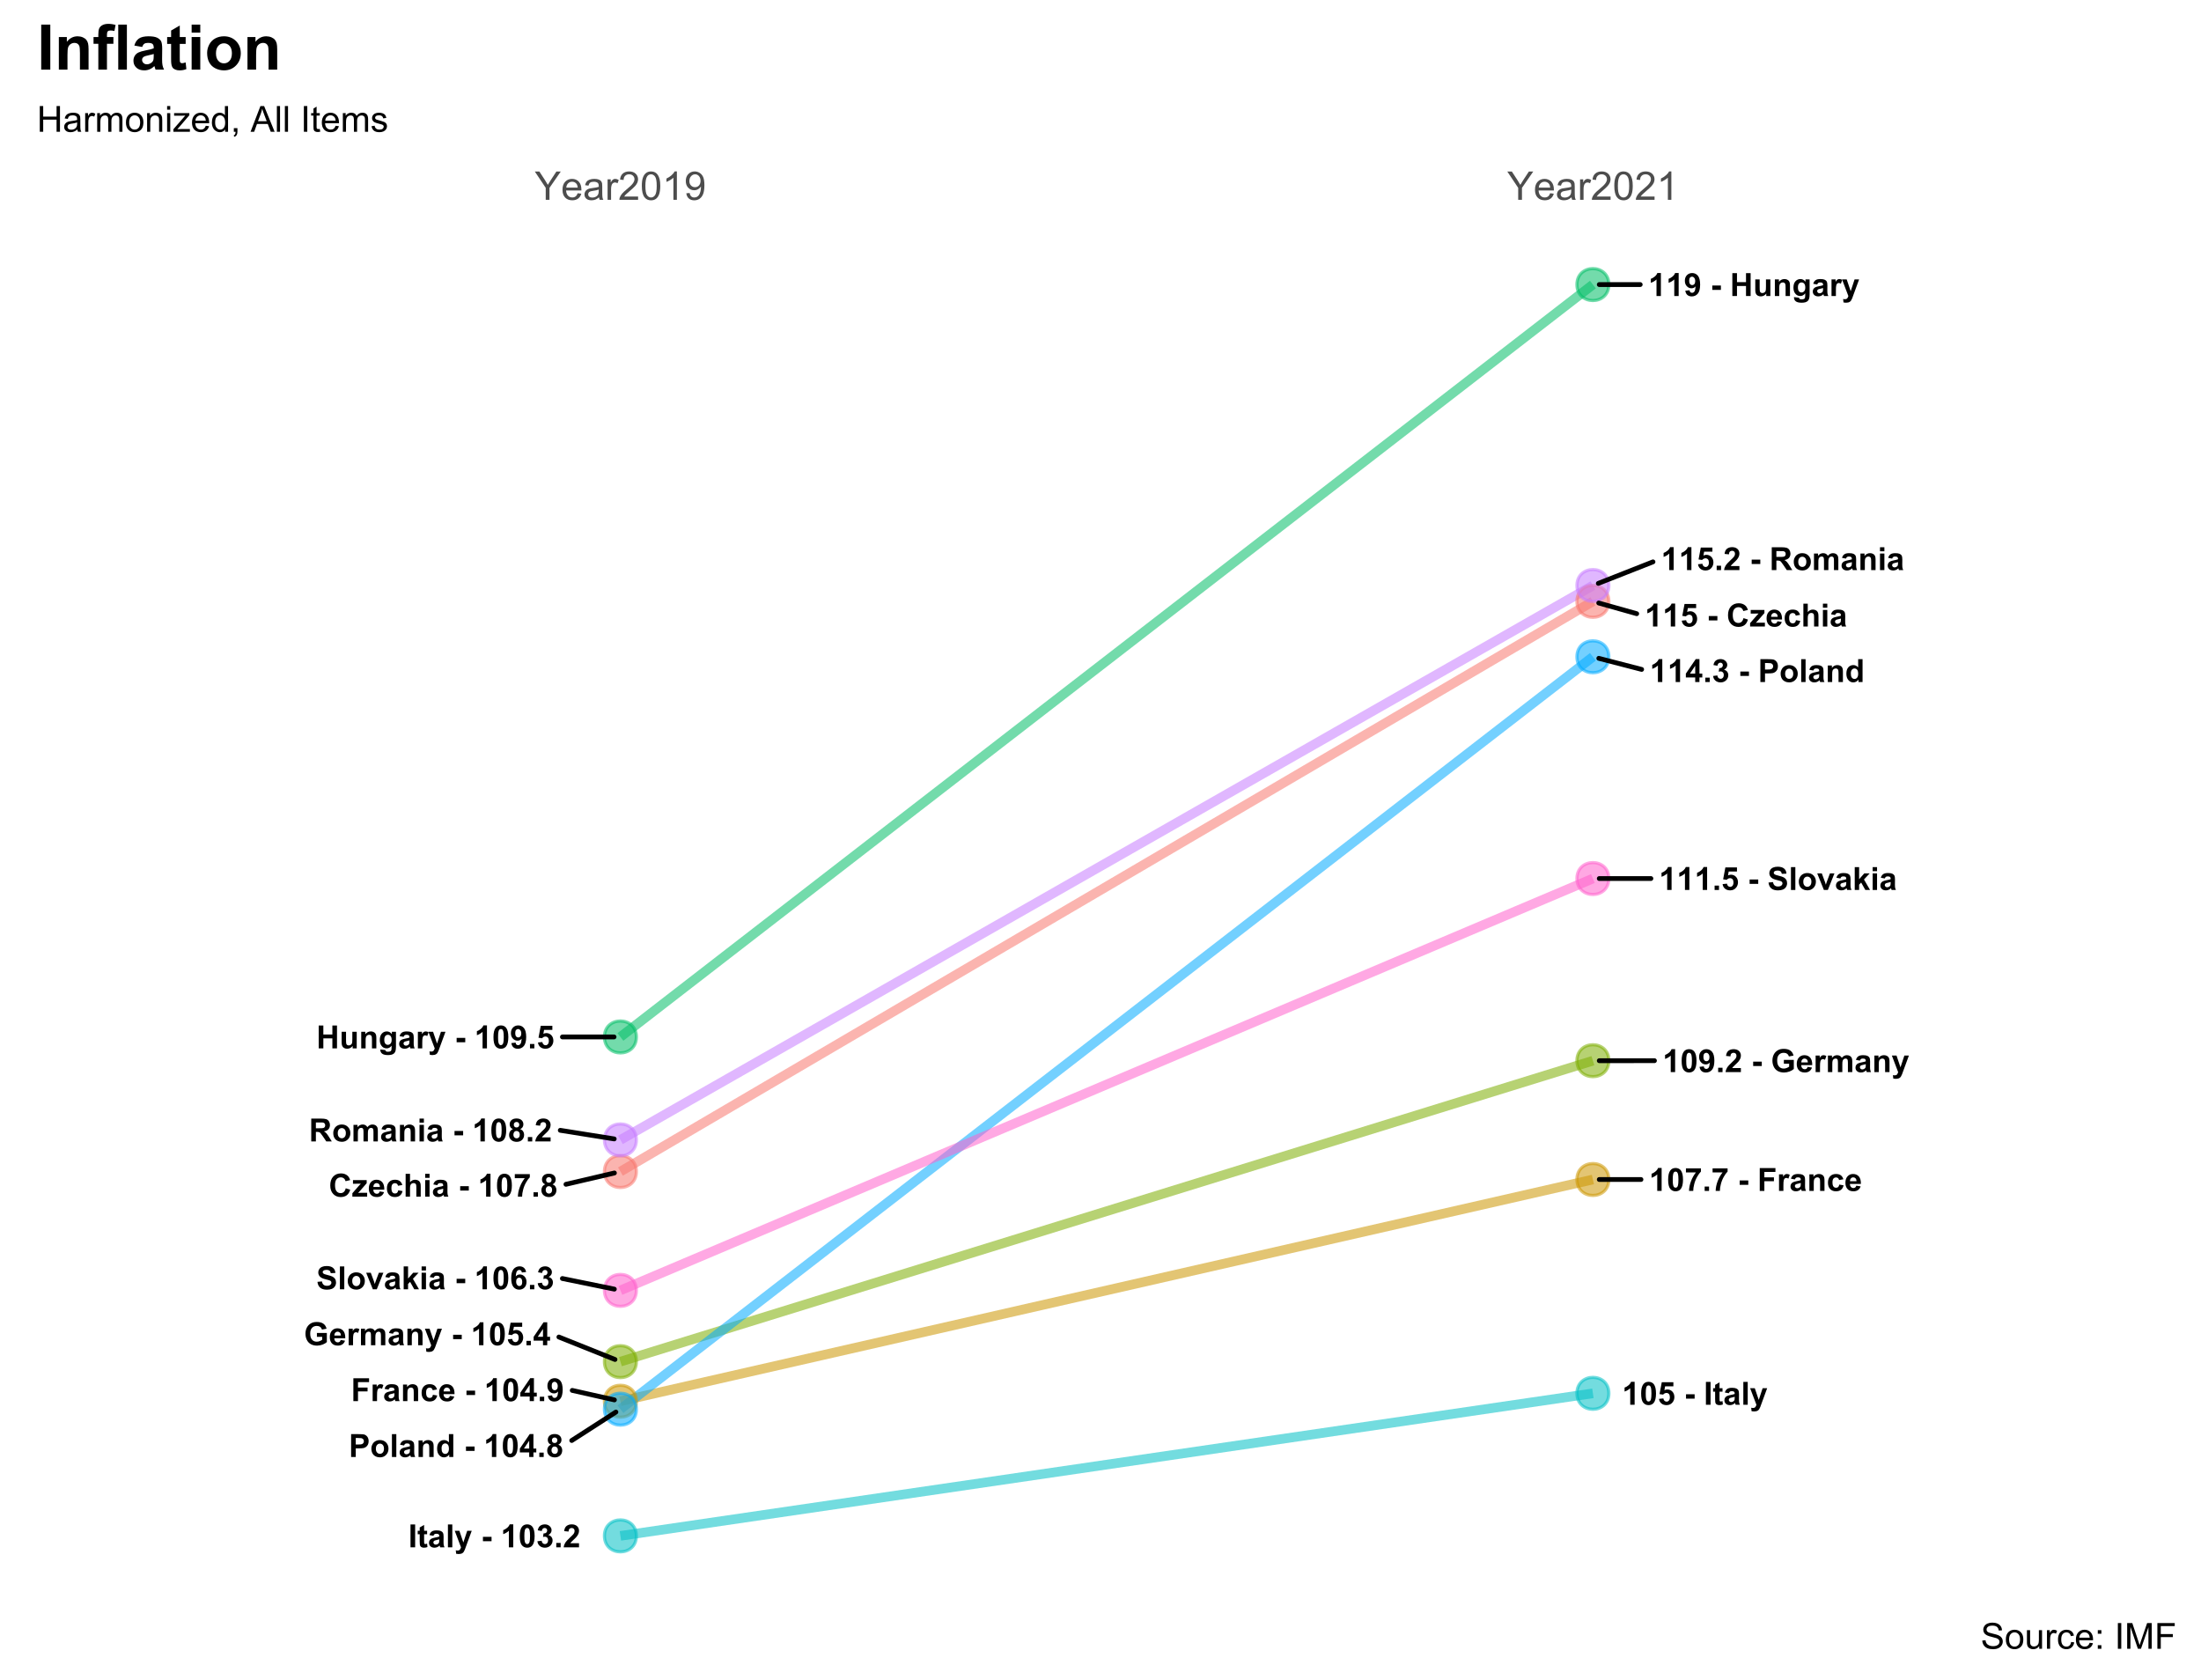 <?xml version="1.0" encoding="UTF-8"?>
<svg xmlns="http://www.w3.org/2000/svg" xmlns:xlink="http://www.w3.org/1999/xlink" width="490pt" height="374pt" viewBox="0 0 490 374" version="1.1">
<defs>
<g>
<symbol overflow="visible" id="glyph0-0">
<path style="stroke:none;" d="M 0.891 0 L 0.891 -4.445 L 4.445 -4.445 L 4.445 0 Z M 1 -0.109 L 4.336 -0.109 L 4.336 -4.336 L 1 -4.336 Z M 1 -0.109 "/>
</symbol>
<symbol overflow="visible" id="glyph0-1">
<path style="stroke:none;" d="M 0.523 0 L 0.523 -5.09 L 4.016 -5.09 L 4.016 -4.23 L 1.551 -4.23 L 1.551 -3.023 L 3.68 -3.023 L 3.68 -2.164 L 1.551 -2.164 L 1.551 0 Z M 0.523 0 "/>
</symbol>
<symbol overflow="visible" id="glyph0-2">
<path style="stroke:none;" d="M 1.445 0 L 0.469 0 L 0.469 -3.688 L 1.375 -3.688 L 1.375 -3.164 C 1.527 -3.41 1.668 -3.57 1.793 -3.652 C 1.918 -3.73 2.059 -3.773 2.215 -3.773 C 2.438 -3.773 2.652 -3.711 2.859 -3.586 L 2.555 -2.738 C 2.391 -2.84 2.238 -2.895 2.098 -2.898 C 1.961 -2.895 1.844 -2.855 1.75 -2.785 C 1.652 -2.707 1.578 -2.57 1.527 -2.375 C 1.469 -2.176 1.441 -1.766 1.445 -1.141 Z M 1.445 0 "/>
</symbol>
<symbol overflow="visible" id="glyph0-3">
<path style="stroke:none;" d="M 1.238 -2.562 L 0.355 -2.723 C 0.453 -3.078 0.625 -3.344 0.867 -3.516 C 1.109 -3.688 1.469 -3.773 1.953 -3.773 C 2.383 -3.773 2.707 -3.719 2.922 -3.617 C 3.133 -3.508 3.281 -3.379 3.371 -3.223 C 3.457 -3.066 3.504 -2.773 3.504 -2.352 L 3.492 -1.211 C 3.492 -0.887 3.508 -0.648 3.539 -0.496 C 3.57 -0.34 3.629 -0.176 3.715 0 L 2.75 0 C 2.719 -0.062 2.688 -0.156 2.656 -0.289 C 2.637 -0.344 2.625 -0.383 2.621 -0.402 C 2.449 -0.238 2.273 -0.117 2.086 -0.039 C 1.895 0.043 1.691 0.082 1.48 0.082 C 1.098 0.082 0.797 -0.02 0.582 -0.227 C 0.359 -0.43 0.25 -0.691 0.254 -1.008 C 0.25 -1.215 0.301 -1.398 0.402 -1.562 C 0.5 -1.723 0.641 -1.848 0.82 -1.938 C 1 -2.023 1.258 -2.102 1.598 -2.168 C 2.051 -2.254 2.367 -2.332 2.547 -2.406 L 2.547 -2.504 C 2.543 -2.688 2.496 -2.82 2.406 -2.902 C 2.312 -2.98 2.137 -3.023 1.883 -3.023 C 1.703 -3.023 1.57 -2.988 1.477 -2.922 C 1.379 -2.852 1.297 -2.73 1.238 -2.562 Z M 2.547 -1.77 C 2.418 -1.727 2.219 -1.676 1.953 -1.621 C 1.68 -1.562 1.504 -1.508 1.422 -1.453 C 1.293 -1.359 1.23 -1.242 1.23 -1.109 C 1.23 -0.969 1.281 -0.852 1.383 -0.754 C 1.484 -0.652 1.613 -0.602 1.77 -0.605 C 1.945 -0.602 2.113 -0.66 2.273 -0.777 C 2.391 -0.863 2.469 -0.973 2.508 -1.102 C 2.531 -1.184 2.543 -1.34 2.547 -1.578 Z M 2.547 -1.77 "/>
</symbol>
<symbol overflow="visible" id="glyph0-4">
<path style="stroke:none;" d="M 3.867 0 L 2.891 0 L 2.891 -1.883 C 2.887 -2.277 2.867 -2.535 2.828 -2.656 C 2.785 -2.77 2.719 -2.859 2.625 -2.926 C 2.531 -2.988 2.418 -3.023 2.285 -3.023 C 2.113 -3.023 1.961 -2.977 1.828 -2.883 C 1.695 -2.789 1.602 -2.664 1.555 -2.516 C 1.5 -2.359 1.477 -2.078 1.48 -1.672 L 1.48 0 L 0.504 0 L 0.504 -3.688 L 1.41 -3.688 L 1.41 -3.148 C 1.73 -3.562 2.137 -3.773 2.625 -3.773 C 2.84 -3.773 3.035 -3.734 3.215 -3.656 C 3.391 -3.578 3.527 -3.477 3.621 -3.359 C 3.711 -3.234 3.773 -3.098 3.812 -2.949 C 3.848 -2.793 3.867 -2.574 3.867 -2.293 Z M 3.867 0 "/>
</symbol>
<symbol overflow="visible" id="glyph0-5">
<path style="stroke:none;" d="M 3.727 -2.598 L 2.766 -2.426 C 2.73 -2.613 2.656 -2.754 2.543 -2.855 C 2.426 -2.949 2.277 -3 2.098 -3.004 C 1.855 -3 1.66 -2.914 1.516 -2.75 C 1.371 -2.578 1.301 -2.301 1.301 -1.91 C 1.301 -1.473 1.371 -1.16 1.52 -0.98 C 1.66 -0.797 1.859 -0.707 2.113 -0.711 C 2.297 -0.707 2.449 -0.762 2.566 -0.867 C 2.684 -0.973 2.766 -1.152 2.816 -1.414 L 3.777 -1.25 C 3.672 -0.805 3.48 -0.473 3.199 -0.254 C 2.918 -0.027 2.539 0.082 2.066 0.082 C 1.523 0.082 1.094 -0.086 0.777 -0.426 C 0.453 -0.766 0.293 -1.238 0.297 -1.84 C 0.293 -2.449 0.453 -2.922 0.777 -3.262 C 1.098 -3.602 1.531 -3.773 2.082 -3.773 C 2.527 -3.773 2.887 -3.676 3.156 -3.48 C 3.418 -3.285 3.609 -2.988 3.727 -2.598 Z M 3.727 -2.598 "/>
</symbol>
<symbol overflow="visible" id="glyph0-6">
<path style="stroke:none;" d="M 2.648 -1.176 L 3.617 -1.012 C 3.488 -0.652 3.293 -0.379 3.023 -0.195 C 2.754 -0.008 2.418 0.082 2.016 0.082 C 1.371 0.082 0.895 -0.125 0.59 -0.547 C 0.344 -0.879 0.223 -1.305 0.227 -1.816 C 0.223 -2.426 0.383 -2.902 0.703 -3.254 C 1.023 -3.598 1.426 -3.773 1.918 -3.773 C 2.465 -3.773 2.898 -3.59 3.215 -3.227 C 3.531 -2.863 3.684 -2.309 3.672 -1.562 L 1.227 -1.562 C 1.23 -1.27 1.309 -1.043 1.461 -0.887 C 1.609 -0.723 1.797 -0.645 2.023 -0.645 C 2.172 -0.645 2.301 -0.684 2.41 -0.77 C 2.512 -0.848 2.594 -0.984 2.648 -1.176 Z M 2.703 -2.16 C 2.691 -2.441 2.617 -2.656 2.48 -2.805 C 2.34 -2.949 2.172 -3.023 1.977 -3.023 C 1.758 -3.023 1.582 -2.945 1.449 -2.793 C 1.305 -2.633 1.238 -2.422 1.242 -2.16 Z M 2.703 -2.16 "/>
</symbol>
<symbol overflow="visible" id="glyph0-7">
<path style="stroke:none;" d=""/>
</symbol>
<symbol overflow="visible" id="glyph0-8">
<path style="stroke:none;" d="M 0.398 -1.359 L 0.398 -2.336 L 2.316 -2.336 L 2.316 -1.359 Z M 0.398 -1.359 "/>
</symbol>
<symbol overflow="visible" id="glyph0-9">
<path style="stroke:none;" d="M 2.801 0 L 1.824 0 L 1.824 -3.68 C 1.465 -3.344 1.047 -3.094 0.562 -2.938 L 0.562 -3.824 C 0.816 -3.906 1.09 -4.062 1.391 -4.297 C 1.688 -4.527 1.895 -4.801 2.008 -5.113 L 2.801 -5.113 Z M 2.801 0 "/>
</symbol>
<symbol overflow="visible" id="glyph0-10">
<path style="stroke:none;" d="M 1.953 -5.113 C 2.441 -5.109 2.828 -4.934 3.109 -4.586 C 3.438 -4.168 3.602 -3.477 3.605 -2.512 C 3.602 -1.547 3.438 -0.855 3.105 -0.434 C 2.828 -0.09 2.441 0.082 1.953 0.086 C 1.453 0.082 1.055 -0.105 0.75 -0.484 C 0.445 -0.863 0.293 -1.543 0.297 -2.523 C 0.293 -3.48 0.461 -4.168 0.801 -4.59 C 1.07 -4.934 1.453 -5.109 1.953 -5.113 Z M 1.953 -4.305 C 1.828 -4.301 1.723 -4.262 1.633 -4.191 C 1.539 -4.113 1.469 -3.98 1.422 -3.785 C 1.352 -3.531 1.316 -3.105 1.32 -2.512 C 1.316 -1.91 1.348 -1.5 1.41 -1.277 C 1.469 -1.055 1.543 -0.906 1.637 -0.832 C 1.723 -0.758 1.828 -0.719 1.953 -0.723 C 2.066 -0.719 2.172 -0.758 2.266 -0.836 C 2.355 -0.91 2.43 -1.043 2.484 -1.238 C 2.551 -1.484 2.582 -1.91 2.586 -2.512 C 2.582 -3.105 2.551 -3.516 2.492 -3.742 C 2.43 -3.965 2.355 -4.113 2.266 -4.191 C 2.172 -4.262 2.066 -4.301 1.953 -4.305 Z M 1.953 -4.305 "/>
</symbol>
<symbol overflow="visible" id="glyph0-11">
<path style="stroke:none;" d="M 2.215 0 L 2.215 -1.023 L 0.133 -1.023 L 0.133 -1.879 L 2.34 -5.113 L 3.16 -5.113 L 3.16 -1.883 L 3.793 -1.883 L 3.793 -1.023 L 3.16 -1.023 L 3.16 0 Z M 2.215 -1.883 L 2.215 -3.621 L 1.047 -1.883 Z M 2.215 -1.883 "/>
</symbol>
<symbol overflow="visible" id="glyph0-12">
<path style="stroke:none;" d="M 0.512 0 L 0.512 -0.977 L 1.488 -0.977 L 1.488 0 Z M 0.512 0 "/>
</symbol>
<symbol overflow="visible" id="glyph0-13">
<path style="stroke:none;" d="M 0.324 -1.176 L 1.27 -1.281 C 1.289 -1.086 1.348 -0.941 1.445 -0.852 C 1.543 -0.758 1.672 -0.715 1.832 -0.715 C 2.031 -0.715 2.203 -0.805 2.348 -0.992 C 2.484 -1.172 2.574 -1.559 2.617 -2.145 C 2.371 -1.859 2.066 -1.715 1.699 -1.719 C 1.297 -1.715 0.949 -1.871 0.66 -2.184 C 0.367 -2.492 0.223 -2.895 0.227 -3.391 C 0.223 -3.902 0.375 -4.316 0.684 -4.637 C 0.988 -4.949 1.379 -5.109 1.859 -5.113 C 2.371 -5.109 2.797 -4.91 3.129 -4.512 C 3.457 -4.113 3.621 -3.457 3.625 -2.543 C 3.621 -1.609 3.449 -0.938 3.105 -0.527 C 2.762 -0.117 2.312 0.086 1.762 0.09 C 1.359 0.086 1.035 -0.016 0.793 -0.227 C 0.543 -0.438 0.387 -0.754 0.324 -1.176 Z M 2.531 -3.309 C 2.531 -3.621 2.457 -3.867 2.312 -4.043 C 2.168 -4.215 2 -4.301 1.812 -4.305 C 1.629 -4.301 1.48 -4.23 1.363 -4.09 C 1.242 -3.945 1.184 -3.711 1.184 -3.391 C 1.184 -3.059 1.246 -2.816 1.379 -2.664 C 1.504 -2.508 1.668 -2.43 1.863 -2.434 C 2.051 -2.43 2.207 -2.504 2.336 -2.656 C 2.465 -2.801 2.531 -3.02 2.531 -3.309 Z M 2.531 -3.309 "/>
</symbol>
<symbol overflow="visible" id="glyph0-14">
<path style="stroke:none;" d="M 2.887 -1.871 L 2.887 -2.73 L 5.102 -2.73 L 5.102 -0.703 C 4.883 -0.492 4.57 -0.309 4.164 -0.152 C 3.754 0.004 3.34 0.082 2.926 0.086 C 2.387 0.082 1.922 -0.027 1.531 -0.246 C 1.133 -0.469 0.836 -0.789 0.637 -1.207 C 0.438 -1.621 0.34 -2.07 0.34 -2.562 C 0.34 -3.09 0.449 -3.562 0.672 -3.977 C 0.895 -4.387 1.219 -4.703 1.648 -4.926 C 1.973 -5.094 2.379 -5.18 2.867 -5.18 C 3.496 -5.18 3.992 -5.047 4.348 -4.781 C 4.703 -4.516 4.93 -4.148 5.035 -3.68 L 4.016 -3.492 C 3.938 -3.742 3.805 -3.938 3.609 -4.082 C 3.41 -4.227 3.16 -4.301 2.867 -4.301 C 2.414 -4.301 2.059 -4.156 1.797 -3.871 C 1.527 -3.586 1.395 -3.164 1.398 -2.605 C 1.395 -2 1.527 -1.547 1.801 -1.246 C 2.066 -0.941 2.422 -0.789 2.859 -0.793 C 3.07 -0.789 3.285 -0.832 3.504 -0.918 C 3.723 -1 3.906 -1.102 4.062 -1.227 L 4.062 -1.871 Z M 2.887 -1.871 "/>
</symbol>
<symbol overflow="visible" id="glyph0-15">
<path style="stroke:none;" d="M 0.438 -3.688 L 1.336 -3.688 L 1.336 -3.184 C 1.656 -3.574 2.039 -3.773 2.488 -3.773 C 2.719 -3.773 2.922 -3.723 3.102 -3.625 C 3.273 -3.527 3.418 -3.379 3.527 -3.184 C 3.691 -3.379 3.867 -3.527 4.055 -3.625 C 4.242 -3.723 4.441 -3.773 4.652 -3.773 C 4.922 -3.773 5.148 -3.715 5.34 -3.605 C 5.527 -3.492 5.668 -3.332 5.762 -3.121 C 5.824 -2.961 5.859 -2.707 5.863 -2.359 L 5.863 0 L 4.887 0 L 4.887 -2.109 C 4.887 -2.473 4.852 -2.707 4.785 -2.816 C 4.695 -2.953 4.559 -3.023 4.371 -3.023 C 4.23 -3.023 4.102 -2.98 3.984 -2.898 C 3.863 -2.812 3.773 -2.691 3.723 -2.531 C 3.668 -2.371 3.645 -2.117 3.645 -1.77 L 3.645 0 L 2.668 0 L 2.668 -2.02 C 2.664 -2.375 2.648 -2.605 2.613 -2.715 C 2.578 -2.816 2.523 -2.895 2.453 -2.945 C 2.379 -2.996 2.281 -3.023 2.156 -3.023 C 2.004 -3.023 1.867 -2.98 1.75 -2.902 C 1.629 -2.816 1.543 -2.699 1.492 -2.551 C 1.438 -2.395 1.41 -2.145 1.414 -1.793 L 1.414 0 L 0.438 0 Z M 0.438 -3.688 "/>
</symbol>
<symbol overflow="visible" id="glyph0-16">
<path style="stroke:none;" d="M 0.047 -3.688 L 1.086 -3.688 L 1.969 -1.07 L 2.832 -3.688 L 3.84 -3.688 L 2.539 -0.141 L 2.305 0.504 C 2.215 0.719 2.133 0.883 2.059 0.996 C 1.98 1.109 1.895 1.199 1.793 1.273 C 1.691 1.34 1.566 1.395 1.422 1.438 C 1.273 1.473 1.109 1.492 0.926 1.496 C 0.734 1.492 0.547 1.473 0.371 1.438 L 0.285 0.672 C 0.438 0.699 0.574 0.715 0.699 0.719 C 0.922 0.715 1.09 0.648 1.199 0.52 C 1.305 0.383 1.391 0.215 1.453 0.012 Z M 0.047 -3.688 "/>
</symbol>
<symbol overflow="visible" id="glyph0-17">
<path style="stroke:none;" d="M 0.316 -1.309 L 1.289 -1.41 C 1.316 -1.188 1.398 -1.012 1.535 -0.887 C 1.668 -0.754 1.824 -0.691 2.008 -0.695 C 2.207 -0.691 2.379 -0.773 2.523 -0.941 C 2.664 -1.105 2.734 -1.355 2.738 -1.691 C 2.734 -2 2.664 -2.234 2.527 -2.395 C 2.383 -2.547 2.203 -2.625 1.98 -2.629 C 1.699 -2.625 1.445 -2.5 1.227 -2.258 L 0.434 -2.371 L 0.934 -5.023 L 3.516 -5.023 L 3.516 -4.109 L 1.676 -4.109 L 1.52 -3.242 C 1.734 -3.348 1.957 -3.402 2.188 -3.406 C 2.617 -3.402 2.984 -3.246 3.289 -2.934 C 3.586 -2.617 3.738 -2.207 3.742 -1.707 C 3.738 -1.285 3.617 -0.914 3.375 -0.586 C 3.043 -0.141 2.582 0.082 1.996 0.086 C 1.523 0.082 1.141 -0.043 0.848 -0.293 C 0.547 -0.543 0.371 -0.879 0.316 -1.309 Z M 0.316 -1.309 "/>
</symbol>
<symbol overflow="visible" id="glyph0-18">
<path style="stroke:none;" d="M 0.484 0 L 0.484 -5.09 L 1.516 -5.09 L 1.516 0 Z M 0.484 0 "/>
</symbol>
<symbol overflow="visible" id="glyph0-19">
<path style="stroke:none;" d="M 2.203 -3.688 L 2.203 -2.91 L 1.535 -2.91 L 1.535 -1.426 C 1.535 -1.121 1.539 -0.945 1.555 -0.898 C 1.562 -0.844 1.594 -0.805 1.641 -0.773 C 1.684 -0.742 1.738 -0.727 1.805 -0.727 C 1.895 -0.727 2.023 -0.758 2.199 -0.82 L 2.281 -0.062 C 2.051 0.035 1.797 0.082 1.512 0.082 C 1.332 0.082 1.172 0.055 1.035 -0.004 C 0.891 -0.062 0.785 -0.141 0.723 -0.234 C 0.652 -0.328 0.609 -0.453 0.586 -0.613 C 0.562 -0.727 0.551 -0.957 0.555 -1.301 L 0.555 -2.91 L 0.109 -2.91 L 0.109 -3.688 L 0.555 -3.688 L 0.555 -4.422 L 1.535 -4.992 L 1.535 -3.688 Z M 2.203 -3.688 "/>
</symbol>
<symbol overflow="visible" id="glyph0-20">
<path style="stroke:none;" d="M 0.512 0 L 0.512 -5.09 L 1.488 -5.09 L 1.488 0 Z M 0.512 0 "/>
</symbol>
<symbol overflow="visible" id="glyph0-21">
<path style="stroke:none;" d="M 0.266 -1.352 L 1.211 -1.465 C 1.238 -1.223 1.32 -1.039 1.453 -0.914 C 1.586 -0.785 1.746 -0.719 1.934 -0.723 C 2.137 -0.719 2.305 -0.797 2.441 -0.949 C 2.578 -1.102 2.648 -1.309 2.648 -1.57 C 2.648 -1.812 2.582 -2.004 2.449 -2.152 C 2.316 -2.293 2.156 -2.367 1.969 -2.367 C 1.844 -2.367 1.691 -2.344 1.52 -2.297 L 1.629 -3.09 C 1.891 -3.082 2.09 -3.141 2.23 -3.262 C 2.367 -3.383 2.438 -3.543 2.441 -3.746 C 2.438 -3.914 2.387 -4.051 2.289 -4.156 C 2.184 -4.254 2.047 -4.305 1.883 -4.309 C 1.711 -4.305 1.57 -4.25 1.453 -4.137 C 1.336 -4.02 1.262 -3.848 1.238 -3.629 L 0.34 -3.781 C 0.402 -4.086 0.496 -4.332 0.621 -4.52 C 0.746 -4.699 0.922 -4.844 1.148 -4.953 C 1.375 -5.055 1.629 -5.109 1.91 -5.113 C 2.387 -5.109 2.77 -4.957 3.062 -4.652 C 3.301 -4.402 3.422 -4.121 3.422 -3.809 C 3.422 -3.359 3.176 -3 2.688 -2.738 C 2.977 -2.672 3.211 -2.531 3.387 -2.316 C 3.559 -2.094 3.645 -1.832 3.648 -1.527 C 3.645 -1.078 3.48 -0.699 3.16 -0.387 C 2.832 -0.074 2.426 0.082 1.941 0.086 C 1.477 0.082 1.094 -0.047 0.793 -0.309 C 0.488 -0.57 0.312 -0.918 0.266 -1.352 Z M 0.266 -1.352 "/>
</symbol>
<symbol overflow="visible" id="glyph0-22">
<path style="stroke:none;" d="M 3.598 -0.906 L 3.598 0 L 0.176 0 C 0.215 -0.344 0.324 -0.668 0.512 -0.973 C 0.691 -1.277 1.059 -1.684 1.609 -2.195 C 2.047 -2.602 2.316 -2.879 2.418 -3.027 C 2.547 -3.227 2.613 -3.426 2.617 -3.625 C 2.613 -3.84 2.555 -4.008 2.441 -4.129 C 2.324 -4.242 2.164 -4.301 1.957 -4.305 C 1.754 -4.301 1.59 -4.238 1.473 -4.117 C 1.348 -3.992 1.281 -3.789 1.266 -3.508 L 0.293 -3.605 C 0.348 -4.137 0.527 -4.523 0.836 -4.762 C 1.141 -4.992 1.523 -5.109 1.984 -5.113 C 2.484 -5.109 2.879 -4.973 3.168 -4.707 C 3.453 -4.434 3.598 -4.098 3.598 -3.695 C 3.598 -3.465 3.555 -3.246 3.473 -3.039 C 3.391 -2.832 3.262 -2.617 3.086 -2.391 C 2.965 -2.238 2.75 -2.02 2.445 -1.738 C 2.133 -1.453 1.938 -1.266 1.859 -1.176 C 1.773 -1.082 1.707 -0.992 1.66 -0.906 Z M 3.598 -0.906 "/>
</symbol>
<symbol overflow="visible" id="glyph0-23">
<path style="stroke:none;" d="M 3.777 -1.871 L 4.773 -1.555 C 4.617 -0.996 4.363 -0.586 4.008 -0.316 C 3.652 -0.051 3.199 0.082 2.656 0.086 C 1.977 0.082 1.422 -0.145 0.988 -0.605 C 0.551 -1.066 0.332 -1.699 0.336 -2.5 C 0.332 -3.348 0.551 -4.008 0.992 -4.477 C 1.426 -4.945 2.004 -5.18 2.719 -5.18 C 3.34 -5.18 3.844 -4.992 4.238 -4.625 C 4.465 -4.406 4.641 -4.094 4.758 -3.688 L 3.742 -3.445 C 3.676 -3.707 3.551 -3.914 3.363 -4.07 C 3.172 -4.223 2.938 -4.301 2.668 -4.301 C 2.285 -4.301 1.98 -4.164 1.746 -3.895 C 1.512 -3.621 1.395 -3.184 1.395 -2.578 C 1.395 -1.934 1.508 -1.473 1.742 -1.203 C 1.969 -0.926 2.273 -0.789 2.648 -0.793 C 2.918 -0.789 3.152 -0.875 3.352 -1.051 C 3.547 -1.223 3.688 -1.496 3.777 -1.871 Z M 3.777 -1.871 "/>
</symbol>
<symbol overflow="visible" id="glyph0-24">
<path style="stroke:none;" d="M 0.117 0 L 0.117 -0.762 L 1.5 -2.348 C 1.727 -2.605 1.895 -2.789 2.004 -2.898 C 1.887 -2.891 1.734 -2.887 1.555 -2.887 L 0.254 -2.879 L 0.254 -3.688 L 3.305 -3.688 L 3.305 -2.996 L 1.895 -1.371 L 1.395 -0.832 C 1.664 -0.848 1.832 -0.855 1.898 -0.859 L 3.41 -0.859 L 3.41 0 Z M 0.117 0 "/>
</symbol>
<symbol overflow="visible" id="glyph0-25">
<path style="stroke:none;" d="M 1.484 -5.09 L 1.484 -3.219 C 1.797 -3.586 2.176 -3.773 2.613 -3.773 C 2.836 -3.773 3.035 -3.73 3.219 -3.648 C 3.398 -3.562 3.535 -3.457 3.629 -3.328 C 3.715 -3.195 3.777 -3.051 3.816 -2.895 C 3.848 -2.738 3.867 -2.492 3.867 -2.164 L 3.867 0 L 2.891 0 L 2.891 -1.949 C 2.887 -2.332 2.867 -2.578 2.832 -2.684 C 2.793 -2.785 2.73 -2.867 2.637 -2.93 C 2.543 -2.992 2.426 -3.023 2.285 -3.023 C 2.121 -3.023 1.977 -2.984 1.852 -2.906 C 1.723 -2.828 1.629 -2.707 1.57 -2.551 C 1.512 -2.387 1.48 -2.152 1.484 -1.848 L 1.484 0 L 0.508 0 L 0.508 -5.09 Z M 1.484 -5.09 "/>
</symbol>
<symbol overflow="visible" id="glyph0-26">
<path style="stroke:none;" d="M 0.512 -4.188 L 0.512 -5.09 L 1.488 -5.09 L 1.488 -4.188 Z M 0.512 0 L 0.512 -3.688 L 1.488 -3.688 L 1.488 0 Z M 0.512 0 "/>
</symbol>
<symbol overflow="visible" id="glyph0-27">
<path style="stroke:none;" d="M 0.301 -4.117 L 0.301 -5.023 L 3.641 -5.023 L 3.641 -4.312 C 3.359 -4.039 3.078 -3.648 2.797 -3.145 C 2.508 -2.637 2.293 -2.098 2.148 -1.527 C 1.996 -0.953 1.922 -0.445 1.926 0 L 0.988 0 C 1 -0.703 1.145 -1.418 1.422 -2.152 C 1.691 -2.879 2.059 -3.535 2.523 -4.117 Z M 0.301 -4.117 "/>
</symbol>
<symbol overflow="visible" id="glyph0-28">
<path style="stroke:none;" d="M 1.141 -2.746 C 0.887 -2.852 0.703 -2.996 0.59 -3.184 C 0.473 -3.367 0.414 -3.574 0.418 -3.801 C 0.414 -4.18 0.547 -4.492 0.812 -4.742 C 1.074 -4.984 1.453 -5.109 1.945 -5.113 C 2.43 -5.109 2.805 -4.984 3.07 -4.742 C 3.336 -4.492 3.469 -4.18 3.473 -3.801 C 3.469 -3.562 3.406 -3.352 3.289 -3.168 C 3.164 -2.984 2.992 -2.844 2.773 -2.746 C 3.051 -2.633 3.266 -2.469 3.414 -2.25 C 3.559 -2.031 3.633 -1.777 3.637 -1.496 C 3.633 -1.023 3.484 -0.645 3.188 -0.352 C 2.887 -0.059 2.484 0.086 1.988 0.09 C 1.523 0.086 1.141 -0.031 0.832 -0.273 C 0.469 -0.559 0.285 -0.953 0.289 -1.457 C 0.285 -1.727 0.355 -1.977 0.492 -2.211 C 0.629 -2.438 0.844 -2.617 1.141 -2.746 Z M 1.34 -3.73 C 1.336 -3.531 1.391 -3.379 1.504 -3.273 C 1.613 -3.164 1.762 -3.109 1.945 -3.113 C 2.129 -3.109 2.273 -3.164 2.387 -3.277 C 2.496 -3.383 2.555 -3.535 2.555 -3.734 C 2.555 -3.914 2.5 -4.062 2.391 -4.172 C 2.281 -4.281 2.137 -4.336 1.957 -4.34 C 1.77 -4.336 1.617 -4.281 1.508 -4.172 C 1.391 -4.059 1.336 -3.91 1.34 -3.73 Z M 1.25 -1.551 C 1.246 -1.277 1.316 -1.066 1.457 -0.918 C 1.594 -0.766 1.766 -0.691 1.973 -0.695 C 2.172 -0.691 2.34 -0.762 2.473 -0.91 C 2.605 -1.051 2.672 -1.262 2.672 -1.539 C 2.672 -1.773 2.602 -1.965 2.469 -2.113 C 2.332 -2.258 2.164 -2.332 1.957 -2.332 C 1.719 -2.332 1.539 -2.246 1.426 -2.082 C 1.305 -1.914 1.246 -1.738 1.25 -1.551 Z M 1.25 -1.551 "/>
</symbol>
<symbol overflow="visible" id="glyph0-29">
<path style="stroke:none;" d="M 0.258 -1.656 L 1.258 -1.754 C 1.316 -1.414 1.438 -1.168 1.621 -1.012 C 1.805 -0.852 2.055 -0.773 2.367 -0.777 C 2.699 -0.773 2.949 -0.844 3.117 -0.988 C 3.281 -1.125 3.363 -1.289 3.367 -1.48 C 3.363 -1.598 3.328 -1.699 3.262 -1.785 C 3.188 -1.867 3.066 -1.941 2.895 -2.008 C 2.77 -2.047 2.492 -2.121 2.07 -2.23 C 1.516 -2.363 1.129 -2.531 0.91 -2.734 C 0.594 -3.012 0.438 -3.352 0.441 -3.758 C 0.438 -4.016 0.512 -4.258 0.66 -4.484 C 0.805 -4.707 1.016 -4.879 1.297 -5 C 1.57 -5.117 1.906 -5.18 2.301 -5.18 C 2.938 -5.18 3.418 -5.039 3.742 -4.758 C 4.062 -4.477 4.23 -4.102 4.25 -3.637 L 3.223 -3.59 C 3.176 -3.852 3.078 -4.039 2.938 -4.156 C 2.789 -4.266 2.574 -4.324 2.289 -4.328 C 1.988 -4.324 1.754 -4.262 1.586 -4.145 C 1.477 -4.062 1.422 -3.957 1.426 -3.828 C 1.422 -3.703 1.473 -3.602 1.578 -3.52 C 1.703 -3.406 2.02 -3.293 2.52 -3.176 C 3.02 -3.059 3.391 -2.934 3.633 -2.809 C 3.871 -2.68 4.059 -2.508 4.195 -2.293 C 4.328 -2.07 4.395 -1.801 4.398 -1.484 C 4.395 -1.188 4.312 -0.914 4.152 -0.664 C 3.988 -0.406 3.758 -0.219 3.465 -0.094 C 3.168 0.027 2.801 0.086 2.359 0.09 C 1.715 0.086 1.219 -0.059 0.875 -0.355 C 0.527 -0.648 0.324 -1.082 0.258 -1.656 Z M 0.258 -1.656 "/>
</symbol>
<symbol overflow="visible" id="glyph0-30">
<path style="stroke:none;" d="M 0.285 -1.895 C 0.281 -2.215 0.359 -2.531 0.523 -2.836 C 0.68 -3.141 0.906 -3.371 1.203 -3.531 C 1.492 -3.691 1.82 -3.773 2.184 -3.773 C 2.742 -3.773 3.199 -3.59 3.555 -3.227 C 3.91 -2.863 4.09 -2.406 4.09 -1.855 C 4.09 -1.297 3.91 -0.836 3.551 -0.469 C 3.191 -0.102 2.738 0.082 2.191 0.082 C 1.852 0.082 1.527 0.008 1.223 -0.145 C 0.914 -0.297 0.68 -0.52 0.523 -0.816 C 0.359 -1.109 0.281 -1.469 0.285 -1.895 Z M 1.285 -1.844 C 1.281 -1.477 1.367 -1.195 1.543 -1.004 C 1.715 -0.805 1.93 -0.707 2.188 -0.711 C 2.438 -0.707 2.652 -0.805 2.828 -1.004 C 2.996 -1.195 3.082 -1.48 3.086 -1.852 C 3.082 -2.211 2.996 -2.488 2.828 -2.684 C 2.652 -2.879 2.438 -2.977 2.188 -2.977 C 1.93 -2.977 1.715 -2.879 1.543 -2.684 C 1.367 -2.488 1.281 -2.207 1.285 -1.844 Z M 1.285 -1.844 "/>
</symbol>
<symbol overflow="visible" id="glyph0-31">
<path style="stroke:none;" d="M 1.523 0 L 0.039 -3.688 L 1.062 -3.688 L 1.758 -1.805 L 1.957 -1.176 C 2.012 -1.336 2.043 -1.441 2.059 -1.492 C 2.09 -1.594 2.125 -1.699 2.164 -1.805 L 2.867 -3.688 L 3.871 -3.688 L 2.402 0 Z M 1.523 0 "/>
</symbol>
<symbol overflow="visible" id="glyph0-32">
<path style="stroke:none;" d="M 0.477 0 L 0.477 -5.09 L 1.453 -5.09 L 1.453 -2.391 L 2.594 -3.688 L 3.797 -3.688 L 2.535 -2.34 L 3.887 0 L 2.836 0 L 1.906 -1.656 L 1.453 -1.18 L 1.453 0 Z M 0.477 0 "/>
</symbol>
<symbol overflow="visible" id="glyph0-33">
<path style="stroke:none;" d="M 3.609 -3.844 L 2.664 -3.742 C 2.637 -3.934 2.574 -4.074 2.48 -4.168 C 2.379 -4.258 2.254 -4.305 2.105 -4.309 C 1.895 -4.305 1.723 -4.215 1.582 -4.031 C 1.438 -3.844 1.348 -3.457 1.312 -2.875 C 1.555 -3.16 1.855 -3.305 2.219 -3.305 C 2.625 -3.305 2.973 -3.148 3.266 -2.84 C 3.555 -2.527 3.703 -2.129 3.703 -1.641 C 3.703 -1.117 3.547 -0.699 3.242 -0.387 C 2.934 -0.074 2.543 0.082 2.066 0.086 C 1.551 0.082 1.129 -0.113 0.797 -0.512 C 0.465 -0.91 0.297 -1.566 0.301 -2.477 C 0.297 -3.406 0.469 -4.078 0.816 -4.492 C 1.16 -4.902 1.609 -5.109 2.164 -5.113 C 2.547 -5.109 2.867 -5 3.121 -4.789 C 3.375 -4.57 3.539 -4.258 3.609 -3.844 Z M 1.395 -1.715 C 1.395 -1.395 1.465 -1.148 1.613 -0.98 C 1.754 -0.805 1.922 -0.719 2.113 -0.723 C 2.293 -0.719 2.445 -0.789 2.566 -0.934 C 2.684 -1.07 2.742 -1.305 2.746 -1.629 C 2.742 -1.957 2.676 -2.199 2.551 -2.355 C 2.418 -2.508 2.258 -2.582 2.066 -2.586 C 1.875 -2.582 1.715 -2.508 1.59 -2.363 C 1.457 -2.215 1.395 -2 1.395 -1.715 Z M 1.395 -1.715 "/>
</symbol>
<symbol overflow="visible" id="glyph0-34">
<path style="stroke:none;" d="M 0.52 0 L 0.52 -5.09 L 1.551 -5.09 L 1.551 -3.086 L 3.562 -3.086 L 3.562 -5.09 L 4.59 -5.09 L 4.59 0 L 3.562 0 L 3.562 -2.227 L 1.551 -2.227 L 1.551 0 Z M 0.52 0 "/>
</symbol>
<symbol overflow="visible" id="glyph0-35">
<path style="stroke:none;" d="M 2.938 0 L 2.938 -0.551 C 2.801 -0.355 2.625 -0.199 2.41 -0.086 C 2.188 0.027 1.957 0.082 1.715 0.082 C 1.465 0.082 1.242 0.031 1.047 -0.078 C 0.848 -0.184 0.707 -0.336 0.621 -0.535 C 0.531 -0.73 0.484 -1.004 0.488 -1.355 L 0.488 -3.688 L 1.465 -3.688 L 1.465 -1.992 C 1.465 -1.473 1.48 -1.152 1.52 -1.039 C 1.551 -0.918 1.617 -0.828 1.715 -0.762 C 1.809 -0.691 1.93 -0.656 2.078 -0.66 C 2.242 -0.656 2.391 -0.703 2.523 -0.797 C 2.652 -0.887 2.742 -1 2.793 -1.137 C 2.84 -1.27 2.863 -1.602 2.867 -2.133 L 2.867 -3.688 L 3.844 -3.688 L 3.844 0 Z M 2.938 0 "/>
</symbol>
<symbol overflow="visible" id="glyph0-36">
<path style="stroke:none;" d="M 0.422 0.242 L 1.535 0.379 C 1.551 0.508 1.594 0.598 1.664 0.645 C 1.754 0.715 1.898 0.75 2.102 0.75 C 2.355 0.75 2.547 0.711 2.676 0.637 C 2.758 0.582 2.82 0.5 2.867 0.391 C 2.895 0.305 2.91 0.156 2.914 -0.059 L 2.914 -0.598 C 2.617 -0.199 2.25 0 1.809 0 C 1.312 0 0.922 -0.207 0.633 -0.629 C 0.406 -0.957 0.293 -1.371 0.293 -1.863 C 0.293 -2.48 0.441 -2.953 0.738 -3.281 C 1.035 -3.609 1.402 -3.773 1.848 -3.773 C 2.301 -3.773 2.68 -3.57 2.977 -3.172 L 2.977 -3.688 L 3.891 -3.688 L 3.891 -0.379 C 3.891 0.055 3.852 0.379 3.781 0.598 C 3.707 0.812 3.609 0.98 3.48 1.105 C 3.348 1.227 3.172 1.32 2.961 1.391 C 2.742 1.457 2.469 1.492 2.141 1.496 C 1.512 1.492 1.07 1.387 0.809 1.176 C 0.547 0.961 0.414 0.688 0.418 0.359 C 0.414 0.324 0.418 0.285 0.422 0.242 Z M 1.293 -1.922 C 1.289 -1.527 1.363 -1.238 1.52 -1.059 C 1.668 -0.875 1.855 -0.785 2.082 -0.789 C 2.316 -0.785 2.52 -0.879 2.684 -1.066 C 2.848 -1.254 2.93 -1.527 2.93 -1.895 C 2.93 -2.273 2.852 -2.559 2.695 -2.746 C 2.539 -2.93 2.34 -3.023 2.098 -3.023 C 1.863 -3.023 1.668 -2.93 1.52 -2.75 C 1.363 -2.566 1.289 -2.293 1.293 -1.922 Z M 1.293 -1.922 "/>
</symbol>
<symbol overflow="visible" id="glyph0-37">
<path style="stroke:none;" d="M 0.516 0 L 0.516 -5.09 L 2.168 -5.09 C 2.793 -5.086 3.199 -5.062 3.391 -5.016 C 3.68 -4.938 3.922 -4.77 4.121 -4.516 C 4.316 -4.258 4.418 -3.926 4.418 -3.523 C 4.418 -3.207 4.359 -2.945 4.246 -2.734 C 4.133 -2.52 3.988 -2.352 3.816 -2.234 C 3.637 -2.109 3.461 -2.031 3.281 -1.992 C 3.035 -1.945 2.68 -1.922 2.215 -1.922 L 1.547 -1.922 L 1.547 0 Z M 1.547 -4.23 L 1.547 -2.785 L 2.109 -2.785 C 2.512 -2.781 2.781 -2.809 2.918 -2.863 C 3.055 -2.914 3.16 -2.996 3.242 -3.113 C 3.316 -3.223 3.355 -3.355 3.359 -3.512 C 3.355 -3.691 3.301 -3.844 3.195 -3.969 C 3.082 -4.086 2.945 -4.164 2.781 -4.195 C 2.656 -4.219 2.41 -4.23 2.043 -4.23 Z M 1.547 -4.23 "/>
</symbol>
<symbol overflow="visible" id="glyph0-38">
<path style="stroke:none;" d="M 3.895 0 L 2.988 0 L 2.988 -0.543 C 2.836 -0.328 2.656 -0.172 2.453 -0.07 C 2.246 0.031 2.039 0.082 1.832 0.082 C 1.406 0.082 1.043 -0.086 0.746 -0.43 C 0.441 -0.766 0.293 -1.242 0.293 -1.859 C 0.293 -2.48 0.438 -2.957 0.734 -3.285 C 1.023 -3.609 1.395 -3.773 1.848 -3.773 C 2.254 -3.773 2.613 -3.602 2.918 -3.258 L 2.918 -5.09 L 3.895 -5.09 Z M 1.289 -1.926 C 1.289 -1.527 1.344 -1.242 1.453 -1.07 C 1.609 -0.812 1.828 -0.684 2.113 -0.688 C 2.336 -0.684 2.527 -0.781 2.684 -0.973 C 2.84 -1.164 2.918 -1.449 2.922 -1.832 C 2.918 -2.25 2.84 -2.555 2.691 -2.742 C 2.535 -2.93 2.34 -3.023 2.105 -3.023 C 1.871 -3.023 1.68 -2.93 1.523 -2.746 C 1.367 -2.562 1.289 -2.289 1.289 -1.926 Z M 1.289 -1.926 "/>
</symbol>
<symbol overflow="visible" id="glyph0-39">
<path style="stroke:none;" d="M 0.52 0 L 0.52 -5.09 L 2.684 -5.09 C 3.227 -5.086 3.621 -5.039 3.871 -4.953 C 4.117 -4.859 4.312 -4.699 4.461 -4.465 C 4.605 -4.23 4.68 -3.961 4.684 -3.664 C 4.68 -3.277 4.57 -2.961 4.348 -2.715 C 4.121 -2.465 3.785 -2.309 3.34 -2.246 C 3.562 -2.113 3.746 -1.973 3.891 -1.816 C 4.035 -1.66 4.23 -1.383 4.477 -0.992 L 5.098 0 L 3.871 0 L 3.125 -1.109 C 2.859 -1.5 2.68 -1.75 2.582 -1.855 C 2.484 -1.957 2.383 -2.027 2.273 -2.066 C 2.164 -2.102 1.992 -2.121 1.758 -2.125 L 1.551 -2.125 L 1.551 0 Z M 1.551 -2.938 L 2.309 -2.938 C 2.801 -2.934 3.109 -2.957 3.234 -3 C 3.355 -3.039 3.449 -3.109 3.52 -3.215 C 3.586 -3.312 3.621 -3.441 3.625 -3.598 C 3.621 -3.77 3.574 -3.906 3.488 -4.012 C 3.395 -4.117 3.266 -4.184 3.102 -4.215 C 3.016 -4.223 2.766 -4.23 2.352 -4.23 L 1.551 -4.23 Z M 1.551 -2.938 "/>
</symbol>
<symbol overflow="visible" id="glyph1-0">
<path style="stroke:none;" d="M 1.102 0 L 1.102 -5.5 L 5.5 -5.5 L 5.5 0 Z M 1.238 -0.137 L 5.363 -0.137 L 5.363 -5.363 L 1.238 -5.363 Z M 1.238 -0.137 "/>
</symbol>
<symbol overflow="visible" id="glyph1-1">
<path style="stroke:none;" d="M 2.453 0 L 2.453 -2.668 L 0.027 -6.301 L 1.039 -6.301 L 2.281 -4.398 C 2.508 -4.043 2.723 -3.688 2.922 -3.336 C 3.109 -3.66 3.34 -4.031 3.609 -4.445 L 4.828 -6.301 L 5.801 -6.301 L 3.289 -2.668 L 3.289 0 Z M 2.453 0 "/>
</symbol>
<symbol overflow="visible" id="glyph1-2">
<path style="stroke:none;" d="M 3.703 -1.469 L 4.504 -1.371 C 4.375 -0.902 4.141 -0.539 3.801 -0.285 C 3.461 -0.027 3.027 0.098 2.496 0.102 C 1.828 0.098 1.297 -0.102 0.906 -0.512 C 0.512 -0.918 0.316 -1.496 0.32 -2.242 C 0.316 -3.008 0.516 -3.605 0.914 -4.031 C 1.309 -4.453 1.82 -4.664 2.453 -4.668 C 3.059 -4.664 3.555 -4.457 3.945 -4.043 C 4.328 -3.629 4.523 -3.043 4.527 -2.289 C 4.523 -2.242 4.523 -2.176 4.523 -2.086 L 1.121 -2.086 C 1.145 -1.582 1.289 -1.195 1.547 -0.93 C 1.801 -0.66 2.117 -0.527 2.5 -0.531 C 2.781 -0.527 3.023 -0.602 3.227 -0.754 C 3.426 -0.902 3.586 -1.141 3.703 -1.469 Z M 1.164 -2.719 L 3.711 -2.719 C 3.672 -3.102 3.578 -3.387 3.422 -3.582 C 3.172 -3.879 2.852 -4.031 2.461 -4.031 C 2.105 -4.031 1.805 -3.91 1.566 -3.672 C 1.32 -3.434 1.188 -3.117 1.164 -2.719 Z M 1.164 -2.719 "/>
</symbol>
<symbol overflow="visible" id="glyph1-3">
<path style="stroke:none;" d="M 3.559 -0.562 C 3.27 -0.32 2.996 -0.148 2.73 -0.047 C 2.465 0.051 2.18 0.098 1.879 0.102 C 1.375 0.098 0.988 -0.02 0.719 -0.266 C 0.449 -0.508 0.316 -0.82 0.316 -1.203 C 0.316 -1.422 0.367 -1.629 0.469 -1.816 C 0.57 -2 0.703 -2.148 0.871 -2.262 C 1.031 -2.371 1.215 -2.453 1.426 -2.516 C 1.574 -2.551 1.805 -2.59 2.113 -2.629 C 2.734 -2.703 3.195 -2.793 3.492 -2.895 C 3.492 -3 3.492 -3.066 3.496 -3.098 C 3.492 -3.41 3.418 -3.633 3.277 -3.766 C 3.074 -3.938 2.781 -4.023 2.398 -4.027 C 2.031 -4.023 1.762 -3.961 1.59 -3.836 C 1.414 -3.707 1.289 -3.48 1.207 -3.16 L 0.453 -3.262 C 0.516 -3.582 0.629 -3.844 0.789 -4.043 C 0.945 -4.242 1.172 -4.395 1.473 -4.504 C 1.77 -4.609 2.117 -4.664 2.508 -4.668 C 2.898 -4.664 3.215 -4.617 3.457 -4.527 C 3.699 -4.434 3.879 -4.32 3.996 -4.184 C 4.109 -4.043 4.188 -3.867 4.238 -3.656 C 4.258 -3.523 4.27 -3.285 4.273 -2.945 L 4.273 -1.914 C 4.27 -1.191 4.289 -0.734 4.324 -0.547 C 4.355 -0.352 4.418 -0.172 4.52 0 L 3.711 0 C 3.629 -0.16 3.578 -0.348 3.559 -0.562 Z M 3.492 -2.289 C 3.211 -2.172 2.789 -2.074 2.23 -2 C 1.91 -1.949 1.684 -1.898 1.555 -1.844 C 1.422 -1.785 1.32 -1.699 1.25 -1.59 C 1.176 -1.477 1.141 -1.355 1.145 -1.227 C 1.141 -1.016 1.219 -0.844 1.379 -0.707 C 1.531 -0.57 1.762 -0.504 2.062 -0.504 C 2.359 -0.504 2.621 -0.566 2.855 -0.699 C 3.086 -0.824 3.258 -1.004 3.367 -1.234 C 3.449 -1.406 3.492 -1.664 3.492 -2.008 Z M 3.492 -2.289 "/>
</symbol>
<symbol overflow="visible" id="glyph1-4">
<path style="stroke:none;" d="M 0.57 0 L 0.57 -4.562 L 1.266 -4.562 L 1.266 -3.871 C 1.445 -4.191 1.609 -4.406 1.758 -4.512 C 1.906 -4.613 2.07 -4.664 2.258 -4.668 C 2.516 -4.664 2.781 -4.582 3.051 -4.418 L 2.785 -3.699 C 2.59 -3.809 2.402 -3.867 2.219 -3.867 C 2.047 -3.867 1.895 -3.816 1.762 -3.715 C 1.625 -3.613 1.527 -3.473 1.473 -3.293 C 1.383 -3.016 1.34 -2.715 1.344 -2.391 L 1.344 0 Z M 0.57 0 "/>
</symbol>
<symbol overflow="visible" id="glyph1-5">
<path style="stroke:none;" d="M 4.43 -0.742 L 4.43 0 L 0.266 0 C 0.258 -0.188 0.289 -0.367 0.355 -0.539 C 0.461 -0.82 0.629 -1.098 0.863 -1.375 C 1.094 -1.648 1.434 -1.965 1.879 -2.328 C 2.562 -2.887 3.023 -3.332 3.266 -3.664 C 3.5 -3.988 3.621 -4.301 3.625 -4.594 C 3.621 -4.898 3.512 -5.156 3.297 -5.367 C 3.074 -5.578 2.789 -5.684 2.441 -5.684 C 2.066 -5.684 1.77 -5.57 1.547 -5.348 C 1.32 -5.125 1.207 -4.816 1.207 -4.422 L 0.414 -4.504 C 0.465 -5.094 0.668 -5.543 1.027 -5.855 C 1.379 -6.164 1.855 -6.32 2.457 -6.324 C 3.059 -6.32 3.539 -6.152 3.891 -5.82 C 4.242 -5.484 4.418 -5.07 4.422 -4.578 C 4.418 -4.32 4.367 -4.074 4.266 -3.832 C 4.164 -3.59 3.992 -3.332 3.754 -3.062 C 3.512 -2.793 3.113 -2.426 2.562 -1.957 C 2.094 -1.566 1.797 -1.301 1.664 -1.16 C 1.531 -1.02 1.422 -0.879 1.34 -0.742 Z M 4.43 -0.742 "/>
</symbol>
<symbol overflow="visible" id="glyph1-6">
<path style="stroke:none;" d="M 0.367 -3.105 C 0.363 -3.848 0.438 -4.445 0.594 -4.902 C 0.742 -5.355 0.973 -5.707 1.277 -5.953 C 1.578 -6.199 1.957 -6.32 2.418 -6.324 C 2.754 -6.32 3.051 -6.254 3.309 -6.121 C 3.562 -5.984 3.773 -5.789 3.938 -5.531 C 4.102 -5.273 4.23 -4.961 4.328 -4.594 C 4.422 -4.227 4.469 -3.73 4.473 -3.105 C 4.469 -2.367 4.395 -1.77 4.242 -1.316 C 4.09 -0.859 3.863 -0.508 3.562 -0.262 C 3.258 -0.016 2.875 0.105 2.418 0.109 C 1.809 0.105 1.332 -0.109 0.988 -0.547 C 0.57 -1.066 0.363 -1.922 0.367 -3.105 Z M 1.16 -3.105 C 1.16 -2.07 1.281 -1.379 1.523 -1.039 C 1.766 -0.695 2.062 -0.527 2.418 -0.527 C 2.773 -0.527 3.074 -0.699 3.316 -1.043 C 3.559 -1.387 3.68 -2.074 3.68 -3.105 C 3.68 -4.145 3.559 -4.832 3.316 -5.172 C 3.074 -5.512 2.77 -5.684 2.41 -5.684 C 2.051 -5.684 1.77 -5.531 1.559 -5.234 C 1.293 -4.844 1.16 -4.137 1.16 -3.105 Z M 1.16 -3.105 "/>
</symbol>
<symbol overflow="visible" id="glyph1-7">
<path style="stroke:none;" d="M 3.277 0 L 2.504 0 L 2.504 -4.93 C 2.316 -4.75 2.074 -4.574 1.773 -4.395 C 1.469 -4.215 1.195 -4.082 0.957 -3.996 L 0.957 -4.742 C 1.387 -4.941 1.766 -5.188 2.09 -5.48 C 2.414 -5.77 2.645 -6.051 2.781 -6.324 L 3.277 -6.324 Z M 3.277 0 "/>
</symbol>
<symbol overflow="visible" id="glyph1-8">
<path style="stroke:none;" d="M 0.48 -1.457 L 1.227 -1.527 C 1.285 -1.172 1.406 -0.918 1.586 -0.762 C 1.762 -0.605 1.988 -0.527 2.27 -0.527 C 2.504 -0.527 2.715 -0.582 2.895 -0.691 C 3.074 -0.801 3.219 -0.945 3.336 -1.129 C 3.445 -1.309 3.543 -1.555 3.621 -1.863 C 3.699 -2.172 3.738 -2.484 3.738 -2.809 C 3.738 -2.84 3.734 -2.895 3.734 -2.965 C 3.578 -2.715 3.367 -2.512 3.102 -2.363 C 2.828 -2.207 2.539 -2.133 2.23 -2.137 C 1.707 -2.133 1.266 -2.32 0.906 -2.703 C 0.543 -3.078 0.363 -3.578 0.367 -4.199 C 0.363 -4.836 0.551 -5.348 0.93 -5.738 C 1.305 -6.125 1.777 -6.32 2.348 -6.324 C 2.754 -6.32 3.129 -6.211 3.469 -5.992 C 3.809 -5.77 4.066 -5.457 4.242 -5.051 C 4.418 -4.641 4.504 -4.047 4.508 -3.277 C 4.504 -2.469 4.418 -1.828 4.246 -1.355 C 4.07 -0.875 3.809 -0.512 3.465 -0.266 C 3.117 -0.016 2.715 0.105 2.25 0.109 C 1.758 0.105 1.355 -0.027 1.043 -0.301 C 0.73 -0.574 0.543 -0.961 0.48 -1.457 Z M 3.648 -4.238 C 3.645 -4.676 3.527 -5.027 3.293 -5.293 C 3.055 -5.551 2.77 -5.684 2.441 -5.684 C 2.094 -5.684 1.793 -5.543 1.543 -5.262 C 1.285 -4.98 1.16 -4.617 1.16 -4.172 C 1.16 -3.77 1.281 -3.441 1.523 -3.195 C 1.766 -2.941 2.062 -2.816 2.418 -2.82 C 2.773 -2.816 3.066 -2.941 3.301 -3.195 C 3.527 -3.441 3.645 -3.789 3.648 -4.238 Z M 3.648 -4.238 "/>
</symbol>
<symbol overflow="visible" id="glyph2-0">
<path style="stroke:none;" d="M 1 0 L 1 -5 L 5 -5 L 5 0 Z M 1.125 -0.125 L 4.875 -0.125 L 4.875 -4.875 L 1.125 -4.875 Z M 1.125 -0.125 "/>
</symbol>
<symbol overflow="visible" id="glyph2-1">
<path style="stroke:none;" d="M 0.641 0 L 0.641 -5.727 L 1.398 -5.727 L 1.398 -3.375 L 4.375 -3.375 L 4.375 -5.727 L 5.133 -5.727 L 5.133 0 L 4.375 0 L 4.375 -2.699 L 1.398 -2.699 L 1.398 0 Z M 0.641 0 "/>
</symbol>
<symbol overflow="visible" id="glyph2-2">
<path style="stroke:none;" d="M 3.234 -0.512 C 2.973 -0.285 2.719 -0.129 2.48 -0.043 C 2.238 0.051 1.98 0.094 1.707 0.094 C 1.246 0.094 0.898 -0.016 0.656 -0.238 C 0.41 -0.461 0.285 -0.746 0.289 -1.094 C 0.285 -1.293 0.332 -1.477 0.426 -1.648 C 0.516 -1.812 0.637 -1.949 0.789 -2.055 C 0.938 -2.152 1.105 -2.23 1.297 -2.285 C 1.43 -2.32 1.641 -2.355 1.922 -2.391 C 2.488 -2.457 2.906 -2.535 3.176 -2.633 C 3.176 -2.727 3.176 -2.789 3.18 -2.816 C 3.176 -3.102 3.109 -3.305 2.98 -3.422 C 2.797 -3.578 2.531 -3.656 2.18 -3.66 C 1.848 -3.656 1.602 -3.598 1.445 -3.484 C 1.285 -3.367 1.168 -3.164 1.098 -2.871 L 0.41 -2.965 C 0.473 -3.258 0.574 -3.492 0.719 -3.676 C 0.859 -3.855 1.066 -3.996 1.34 -4.094 C 1.609 -4.191 1.922 -4.242 2.281 -4.242 C 2.633 -4.242 2.922 -4.199 3.145 -4.117 C 3.363 -4.031 3.527 -3.926 3.633 -3.801 C 3.734 -3.672 3.805 -3.512 3.852 -3.324 C 3.871 -3.199 3.883 -2.984 3.887 -2.676 L 3.887 -1.738 C 3.883 -1.082 3.898 -0.668 3.93 -0.496 C 3.957 -0.32 4.016 -0.156 4.109 0 L 3.375 0 C 3.301 -0.145 3.254 -0.312 3.234 -0.512 Z M 3.176 -2.082 C 2.918 -1.973 2.535 -1.887 2.027 -1.816 C 1.738 -1.773 1.531 -1.727 1.414 -1.676 C 1.289 -1.621 1.199 -1.543 1.137 -1.445 C 1.07 -1.344 1.035 -1.234 1.039 -1.113 C 1.035 -0.926 1.105 -0.77 1.25 -0.645 C 1.391 -0.52 1.602 -0.457 1.875 -0.457 C 2.145 -0.457 2.383 -0.516 2.598 -0.633 C 2.805 -0.75 2.961 -0.91 3.062 -1.121 C 3.137 -1.277 3.176 -1.512 3.176 -1.824 Z M 3.176 -2.082 "/>
</symbol>
<symbol overflow="visible" id="glyph2-3">
<path style="stroke:none;" d="M 0.52 0 L 0.52 -4.148 L 1.152 -4.148 L 1.152 -3.52 C 1.312 -3.812 1.461 -4.008 1.598 -4.102 C 1.734 -4.195 1.887 -4.242 2.051 -4.242 C 2.285 -4.242 2.523 -4.164 2.773 -4.016 L 2.531 -3.363 C 2.359 -3.465 2.188 -3.516 2.016 -3.516 C 1.859 -3.516 1.719 -3.469 1.602 -3.375 C 1.477 -3.281 1.391 -3.152 1.34 -2.992 C 1.258 -2.738 1.219 -2.465 1.223 -2.172 L 1.223 0 Z M 0.52 0 "/>
</symbol>
<symbol overflow="visible" id="glyph2-4">
<path style="stroke:none;" d="M 0.527 0 L 0.527 -4.148 L 1.156 -4.148 L 1.156 -3.566 C 1.281 -3.766 1.457 -3.93 1.676 -4.055 C 1.891 -4.18 2.137 -4.242 2.414 -4.242 C 2.719 -4.242 2.969 -4.176 3.168 -4.051 C 3.363 -3.918 3.504 -3.742 3.586 -3.516 C 3.914 -4 4.34 -4.242 4.867 -4.242 C 5.277 -4.242 5.594 -4.125 5.816 -3.898 C 6.035 -3.668 6.145 -3.32 6.148 -2.848 L 6.148 0 L 5.449 0 L 5.449 -2.613 C 5.449 -2.895 5.426 -3.094 5.379 -3.219 C 5.332 -3.34 5.25 -3.441 5.133 -3.52 C 5.012 -3.594 4.871 -3.633 4.711 -3.633 C 4.418 -3.633 4.176 -3.535 3.984 -3.34 C 3.789 -3.145 3.691 -2.832 3.695 -2.41 L 3.695 0 L 2.992 0 L 2.992 -2.695 C 2.988 -3.008 2.93 -3.242 2.82 -3.398 C 2.703 -3.555 2.516 -3.633 2.258 -3.633 C 2.055 -3.633 1.871 -3.578 1.707 -3.477 C 1.535 -3.367 1.414 -3.215 1.344 -3.02 C 1.266 -2.816 1.23 -2.527 1.23 -2.152 L 1.23 0 Z M 0.527 0 "/>
</symbol>
<symbol overflow="visible" id="glyph2-5">
<path style="stroke:none;" d="M 0.266 -2.074 C 0.262 -2.84 0.477 -3.406 0.906 -3.781 C 1.262 -4.086 1.695 -4.242 2.211 -4.242 C 2.777 -4.242 3.246 -4.055 3.609 -3.68 C 3.969 -3.305 4.148 -2.789 4.152 -2.133 C 4.148 -1.598 4.066 -1.176 3.91 -0.871 C 3.746 -0.562 3.516 -0.324 3.211 -0.16 C 2.906 0.012 2.57 0.094 2.211 0.094 C 1.625 0.094 1.156 -0.09 0.801 -0.465 C 0.441 -0.832 0.262 -1.371 0.266 -2.074 Z M 0.988 -2.074 C 0.984 -1.543 1.102 -1.145 1.336 -0.879 C 1.566 -0.613 1.855 -0.48 2.211 -0.484 C 2.555 -0.48 2.848 -0.613 3.082 -0.883 C 3.312 -1.145 3.426 -1.551 3.43 -2.098 C 3.426 -2.609 3.309 -2.996 3.078 -3.262 C 2.844 -3.523 2.555 -3.656 2.211 -3.66 C 1.855 -3.656 1.566 -3.523 1.336 -3.266 C 1.102 -3 0.984 -2.605 0.988 -2.074 Z M 0.988 -2.074 "/>
</symbol>
<symbol overflow="visible" id="glyph2-6">
<path style="stroke:none;" d="M 0.527 0 L 0.527 -4.148 L 1.16 -4.148 L 1.16 -3.559 C 1.465 -4.012 1.902 -4.242 2.48 -4.242 C 2.727 -4.242 2.957 -4.195 3.168 -4.105 C 3.375 -4.016 3.531 -3.898 3.641 -3.754 C 3.742 -3.605 3.816 -3.434 3.859 -3.234 C 3.883 -3.102 3.895 -2.871 3.898 -2.551 L 3.898 0 L 3.195 0 L 3.195 -2.523 C 3.191 -2.809 3.164 -3.023 3.113 -3.164 C 3.055 -3.305 2.957 -3.418 2.82 -3.504 C 2.68 -3.59 2.52 -3.633 2.332 -3.633 C 2.031 -3.633 1.77 -3.535 1.555 -3.348 C 1.336 -3.152 1.23 -2.793 1.23 -2.266 L 1.23 0 Z M 0.527 0 "/>
</symbol>
<symbol overflow="visible" id="glyph2-7">
<path style="stroke:none;" d="M 0.531 -4.918 L 0.531 -5.727 L 1.234 -5.727 L 1.234 -4.918 Z M 0.531 0 L 0.531 -4.148 L 1.234 -4.148 L 1.234 0 Z M 0.531 0 "/>
</symbol>
<symbol overflow="visible" id="glyph2-8">
<path style="stroke:none;" d="M 0.156 0 L 0.156 -0.57 L 2.797 -3.602 C 2.492 -3.582 2.23 -3.574 2.004 -3.578 L 0.312 -3.578 L 0.312 -4.148 L 3.703 -4.148 L 3.703 -3.684 L 1.457 -1.051 L 1.023 -0.57 C 1.336 -0.59 1.633 -0.602 1.91 -0.605 L 3.828 -0.605 L 3.828 0 Z M 0.156 0 "/>
</symbol>
<symbol overflow="visible" id="glyph2-9">
<path style="stroke:none;" d="M 3.367 -1.336 L 4.094 -1.246 C 3.977 -0.82 3.766 -0.492 3.457 -0.258 C 3.145 -0.023 2.746 0.094 2.27 0.094 C 1.66 0.094 1.18 -0.09 0.824 -0.465 C 0.469 -0.836 0.293 -1.363 0.293 -2.039 C 0.293 -2.734 0.473 -3.273 0.832 -3.664 C 1.191 -4.047 1.656 -4.242 2.23 -4.242 C 2.781 -4.242 3.234 -4.051 3.59 -3.676 C 3.938 -3.293 4.113 -2.762 4.117 -2.082 C 4.113 -2.035 4.113 -1.973 4.113 -1.895 L 1.02 -1.895 C 1.043 -1.434 1.172 -1.086 1.406 -0.848 C 1.637 -0.602 1.926 -0.48 2.273 -0.484 C 2.531 -0.48 2.75 -0.547 2.934 -0.688 C 3.113 -0.82 3.258 -1.039 3.367 -1.336 Z M 1.059 -2.473 L 3.375 -2.473 C 3.344 -2.82 3.254 -3.082 3.109 -3.258 C 2.883 -3.527 2.594 -3.66 2.238 -3.664 C 1.914 -3.66 1.641 -3.555 1.422 -3.34 C 1.199 -3.121 1.078 -2.832 1.059 -2.473 Z M 1.059 -2.473 "/>
</symbol>
<symbol overflow="visible" id="glyph2-10">
<path style="stroke:none;" d="M 3.219 0 L 3.219 -0.523 C 2.953 -0.109 2.566 0.094 2.059 0.094 C 1.723 0.094 1.418 0.004 1.145 -0.18 C 0.863 -0.359 0.648 -0.613 0.5 -0.941 C 0.344 -1.266 0.27 -1.641 0.273 -2.07 C 0.27 -2.48 0.34 -2.855 0.48 -3.195 C 0.617 -3.531 0.824 -3.793 1.102 -3.973 C 1.375 -4.152 1.684 -4.242 2.027 -4.242 C 2.277 -4.242 2.5 -4.188 2.695 -4.082 C 2.891 -3.977 3.047 -3.84 3.172 -3.672 L 3.172 -5.727 L 3.871 -5.727 L 3.871 0 Z M 0.996 -2.07 C 0.996 -1.535 1.105 -1.141 1.332 -0.879 C 1.551 -0.613 1.816 -0.48 2.125 -0.484 C 2.43 -0.48 2.691 -0.605 2.906 -0.859 C 3.121 -1.109 3.227 -1.492 3.23 -2.012 C 3.227 -2.574 3.117 -2.992 2.902 -3.262 C 2.68 -3.523 2.41 -3.656 2.094 -3.66 C 1.777 -3.656 1.516 -3.527 1.309 -3.277 C 1.098 -3.02 0.996 -2.617 0.996 -2.07 Z M 0.996 -2.07 "/>
</symbol>
<symbol overflow="visible" id="glyph2-11">
<path style="stroke:none;" d="M 0.711 0 L 0.711 -0.801 L 1.512 -0.801 L 1.512 0 C 1.512 0.293 1.457 0.527 1.355 0.711 C 1.246 0.891 1.082 1.031 0.859 1.133 L 0.664 0.832 C 0.809 0.766 0.918 0.668 0.992 0.543 C 1.059 0.414 1.098 0.234 1.109 0 Z M 0.711 0 "/>
</symbol>
<symbol overflow="visible" id="glyph2-12">
<path style="stroke:none;" d=""/>
</symbol>
<symbol overflow="visible" id="glyph2-13">
<path style="stroke:none;" d="M -0.012 0 L 2.188 -5.727 L 3.004 -5.727 L 5.348 0 L 4.484 0 L 3.816 -1.734 L 1.422 -1.734 L 0.793 0 Z M 1.641 -2.352 L 3.582 -2.352 L 2.984 -3.938 C 2.797 -4.418 2.664 -4.812 2.578 -5.125 C 2.504 -4.754 2.398 -4.391 2.27 -4.031 Z M 1.641 -2.352 "/>
</symbol>
<symbol overflow="visible" id="glyph2-14">
<path style="stroke:none;" d="M 0.512 0 L 0.512 -5.727 L 1.215 -5.727 L 1.215 0 Z M 0.512 0 "/>
</symbol>
<symbol overflow="visible" id="glyph2-15">
<path style="stroke:none;" d="M 0.746 0 L 0.746 -5.727 L 1.504 -5.727 L 1.504 0 Z M 0.746 0 "/>
</symbol>
<symbol overflow="visible" id="glyph2-16">
<path style="stroke:none;" d="M 2.062 -0.629 L 2.164 -0.008 C 1.961 0.035 1.785 0.051 1.633 0.055 C 1.375 0.051 1.176 0.016 1.039 -0.066 C 0.895 -0.145 0.797 -0.25 0.742 -0.383 C 0.684 -0.512 0.656 -0.789 0.656 -1.215 L 0.656 -3.602 L 0.141 -3.602 L 0.141 -4.148 L 0.656 -4.148 L 0.656 -5.176 L 1.355 -5.598 L 1.355 -4.148 L 2.062 -4.148 L 2.062 -3.602 L 1.355 -3.602 L 1.355 -1.176 C 1.352 -0.973 1.363 -0.844 1.391 -0.789 C 1.414 -0.73 1.457 -0.684 1.512 -0.652 C 1.566 -0.613 1.645 -0.598 1.754 -0.602 C 1.828 -0.598 1.934 -0.605 2.062 -0.629 Z M 2.062 -0.629 "/>
</symbol>
<symbol overflow="visible" id="glyph2-17">
<path style="stroke:none;" d="M 0.246 -1.238 L 0.941 -1.348 C 0.977 -1.066 1.086 -0.852 1.266 -0.707 C 1.445 -0.555 1.695 -0.48 2.016 -0.484 C 2.336 -0.48 2.574 -0.547 2.734 -0.68 C 2.887 -0.812 2.965 -0.965 2.969 -1.145 C 2.965 -1.301 2.895 -1.426 2.762 -1.52 C 2.66 -1.578 2.422 -1.66 2.043 -1.758 C 1.523 -1.887 1.164 -1.996 0.969 -2.094 C 0.766 -2.188 0.617 -2.32 0.516 -2.488 C 0.414 -2.656 0.363 -2.844 0.363 -3.047 C 0.363 -3.23 0.402 -3.398 0.488 -3.559 C 0.57 -3.715 0.688 -3.848 0.836 -3.953 C 0.941 -4.031 1.09 -4.098 1.281 -4.156 C 1.469 -4.211 1.672 -4.242 1.891 -4.242 C 2.215 -4.242 2.5 -4.195 2.746 -4.102 C 2.992 -4.008 3.176 -3.879 3.293 -3.719 C 3.41 -3.559 3.488 -3.344 3.535 -3.078 L 2.848 -2.984 C 2.816 -3.195 2.723 -3.363 2.574 -3.484 C 2.422 -3.602 2.211 -3.66 1.941 -3.664 C 1.613 -3.66 1.383 -3.609 1.25 -3.504 C 1.109 -3.395 1.043 -3.27 1.043 -3.129 C 1.043 -3.035 1.07 -2.953 1.129 -2.883 C 1.184 -2.805 1.273 -2.742 1.398 -2.695 C 1.465 -2.668 1.672 -2.605 2.02 -2.516 C 2.516 -2.379 2.863 -2.27 3.059 -2.188 C 3.254 -2.102 3.406 -1.98 3.523 -1.82 C 3.633 -1.656 3.691 -1.457 3.691 -1.219 C 3.691 -0.984 3.621 -0.762 3.484 -0.555 C 3.348 -0.348 3.152 -0.188 2.895 -0.074 C 2.637 0.039 2.344 0.094 2.02 0.094 C 1.477 0.094 1.066 -0.016 0.785 -0.242 C 0.504 -0.461 0.324 -0.793 0.246 -1.238 Z M 0.246 -1.238 "/>
</symbol>
<symbol overflow="visible" id="glyph2-18">
<path style="stroke:none;" d="M 0.359 -1.84 L 1.074 -1.902 C 1.105 -1.613 1.184 -1.379 1.309 -1.195 C 1.43 -1.012 1.625 -0.863 1.887 -0.75 C 2.145 -0.637 2.438 -0.578 2.766 -0.582 C 3.055 -0.578 3.309 -0.621 3.531 -0.711 C 3.75 -0.793 3.914 -0.91 4.023 -1.062 C 4.129 -1.211 4.184 -1.375 4.188 -1.555 C 4.184 -1.73 4.133 -1.887 4.031 -2.023 C 3.926 -2.156 3.754 -2.27 3.516 -2.363 C 3.359 -2.418 3.02 -2.512 2.496 -2.641 C 1.969 -2.766 1.598 -2.887 1.391 -3 C 1.113 -3.141 0.91 -3.316 0.777 -3.531 C 0.641 -3.742 0.574 -3.98 0.578 -4.246 C 0.574 -4.531 0.656 -4.801 0.824 -5.055 C 0.984 -5.305 1.223 -5.496 1.543 -5.629 C 1.855 -5.758 2.207 -5.824 2.594 -5.824 C 3.016 -5.824 3.391 -5.754 3.715 -5.617 C 4.039 -5.48 4.289 -5.281 4.465 -5.016 C 4.637 -4.75 4.73 -4.449 4.746 -4.113 L 4.02 -4.059 C 3.98 -4.418 3.848 -4.691 3.621 -4.879 C 3.395 -5.062 3.062 -5.156 2.625 -5.156 C 2.164 -5.156 1.828 -5.07 1.621 -4.902 C 1.41 -4.734 1.305 -4.531 1.309 -4.297 C 1.305 -4.086 1.379 -3.918 1.531 -3.789 C 1.672 -3.652 2.055 -3.516 2.672 -3.379 C 3.289 -3.238 3.711 -3.117 3.941 -3.016 C 4.273 -2.859 4.52 -2.664 4.68 -2.43 C 4.836 -2.191 4.914 -1.922 4.918 -1.617 C 4.914 -1.312 4.828 -1.023 4.656 -0.754 C 4.48 -0.484 4.23 -0.273 3.902 -0.125 C 3.574 0.023 3.207 0.094 2.801 0.098 C 2.281 0.094 1.844 0.02 1.496 -0.129 C 1.145 -0.277 0.871 -0.504 0.672 -0.809 C 0.473 -1.113 0.367 -1.457 0.359 -1.84 Z M 0.359 -1.84 "/>
</symbol>
<symbol overflow="visible" id="glyph2-19">
<path style="stroke:none;" d="M 3.246 0 L 3.246 -0.609 C 2.922 -0.141 2.48 0.094 1.93 0.094 C 1.68 0.094 1.453 0.047 1.242 -0.047 C 1.031 -0.141 0.871 -0.258 0.77 -0.398 C 0.664 -0.539 0.594 -0.711 0.555 -0.922 C 0.523 -1.055 0.508 -1.273 0.512 -1.578 L 0.512 -4.148 L 1.215 -4.148 L 1.215 -1.848 C 1.211 -1.477 1.227 -1.23 1.258 -1.105 C 1.301 -0.918 1.395 -0.773 1.539 -0.668 C 1.68 -0.562 1.855 -0.508 2.07 -0.512 C 2.277 -0.508 2.477 -0.562 2.664 -0.672 C 2.848 -0.777 2.977 -0.926 3.055 -1.113 C 3.129 -1.301 3.168 -1.57 3.172 -1.926 L 3.172 -4.148 L 3.875 -4.148 L 3.875 0 Z M 3.246 0 "/>
</symbol>
<symbol overflow="visible" id="glyph2-20">
<path style="stroke:none;" d="M 3.234 -1.52 L 3.926 -1.43 C 3.848 -0.953 3.652 -0.578 3.344 -0.309 C 3.031 -0.039 2.648 0.094 2.199 0.094 C 1.629 0.094 1.172 -0.09 0.828 -0.461 C 0.48 -0.832 0.309 -1.363 0.312 -2.059 C 0.309 -2.504 0.383 -2.898 0.535 -3.234 C 0.68 -3.57 0.906 -3.82 1.211 -3.988 C 1.512 -4.156 1.844 -4.242 2.203 -4.242 C 2.652 -4.242 3.02 -4.125 3.309 -3.898 C 3.594 -3.668 3.777 -3.348 3.859 -2.93 L 3.176 -2.824 C 3.109 -3.102 2.992 -3.309 2.828 -3.453 C 2.66 -3.59 2.461 -3.66 2.23 -3.664 C 1.875 -3.66 1.586 -3.535 1.367 -3.281 C 1.141 -3.027 1.031 -2.625 1.035 -2.078 C 1.031 -1.52 1.137 -1.113 1.355 -0.863 C 1.566 -0.605 1.848 -0.48 2.191 -0.484 C 2.465 -0.48 2.695 -0.566 2.883 -0.738 C 3.066 -0.906 3.184 -1.164 3.234 -1.52 Z M 3.234 -1.52 "/>
</symbol>
<symbol overflow="visible" id="glyph2-21">
<path style="stroke:none;" d="M 0.723 -3.348 L 0.723 -4.148 L 1.523 -4.148 L 1.523 -3.348 Z M 0.723 0 L 0.723 -0.801 L 1.523 -0.801 L 1.523 0 Z M 0.723 0 "/>
</symbol>
<symbol overflow="visible" id="glyph2-22">
<path style="stroke:none;" d="M 0.594 0 L 0.594 -5.727 L 1.734 -5.727 L 3.09 -1.672 C 3.211 -1.289 3.305 -1.008 3.363 -0.824 C 3.426 -1.031 3.527 -1.336 3.668 -1.742 L 5.039 -5.727 L 6.059 -5.727 L 6.059 0 L 5.328 0 L 5.328 -4.793 L 3.664 0 L 2.98 0 L 1.324 -4.875 L 1.324 0 Z M 0.594 0 "/>
</symbol>
<symbol overflow="visible" id="glyph2-23">
<path style="stroke:none;" d="M 0.656 0 L 0.656 -5.727 L 4.52 -5.727 L 4.52 -5.051 L 1.414 -5.051 L 1.414 -3.277 L 4.102 -3.277 L 4.102 -2.602 L 1.414 -2.602 L 1.414 0 Z M 0.656 0 "/>
</symbol>
<symbol overflow="visible" id="glyph3-0">
<path style="stroke:none;" d="M 1.75 0 L 1.75 -8.75 L 8.75 -8.75 L 8.75 0 Z M 1.969 -0.219 L 8.531 -0.219 L 8.531 -8.531 L 1.969 -8.531 Z M 1.969 -0.219 "/>
</symbol>
<symbol overflow="visible" id="glyph3-1">
<path style="stroke:none;" d="M 0.957 0 L 0.957 -10.023 L 2.98 -10.023 L 2.98 0 Z M 0.957 0 "/>
</symbol>
<symbol overflow="visible" id="glyph3-2">
<path style="stroke:none;" d="M 7.609 0 L 5.688 0 L 5.688 -3.703 C 5.684 -4.488 5.641 -4.996 5.562 -5.227 C 5.477 -5.453 5.344 -5.629 5.164 -5.762 C 4.977 -5.887 4.758 -5.953 4.5 -5.953 C 4.164 -5.953 3.863 -5.859 3.602 -5.68 C 3.336 -5.492 3.156 -5.25 3.059 -4.953 C 2.961 -4.648 2.91 -4.094 2.914 -3.289 L 2.914 0 L 0.992 0 L 0.992 -7.258 L 2.773 -7.258 L 2.773 -6.195 C 3.406 -7.008 4.207 -7.418 5.168 -7.422 C 5.59 -7.418 5.977 -7.34 6.328 -7.191 C 6.68 -7.035 6.945 -6.844 7.125 -6.609 C 7.305 -6.371 7.43 -6.102 7.504 -5.801 C 7.57 -5.5 7.605 -5.07 7.609 -4.512 Z M 7.609 0 "/>
</symbol>
<symbol overflow="visible" id="glyph3-3">
<path style="stroke:none;" d="M 0.164 -7.258 L 1.23 -7.258 L 1.23 -7.805 C 1.23 -8.414 1.293 -8.867 1.426 -9.172 C 1.551 -9.469 1.789 -9.715 2.141 -9.906 C 2.484 -10.094 2.926 -10.188 3.465 -10.191 C 4.008 -10.188 4.543 -10.105 5.07 -9.945 L 4.812 -8.605 C 4.504 -8.676 4.211 -8.711 3.93 -8.715 C 3.652 -8.711 3.453 -8.648 3.332 -8.52 C 3.211 -8.391 3.152 -8.141 3.152 -7.773 L 3.152 -7.258 L 4.586 -7.258 L 4.586 -5.75 L 3.152 -5.75 L 3.152 0 L 1.23 0 L 1.23 -5.75 L 0.164 -5.75 Z M 0.164 -7.258 "/>
</symbol>
<symbol overflow="visible" id="glyph3-4">
<path style="stroke:none;" d="M 1.004 0 L 1.004 -10.023 L 2.926 -10.023 L 2.926 0 Z M 1.004 0 "/>
</symbol>
<symbol overflow="visible" id="glyph3-5">
<path style="stroke:none;" d="M 2.441 -5.047 L 0.695 -5.359 C 0.891 -6.059 1.227 -6.578 1.707 -6.918 C 2.184 -7.25 2.898 -7.418 3.844 -7.422 C 4.695 -7.418 5.332 -7.316 5.754 -7.117 C 6.172 -6.914 6.465 -6.656 6.641 -6.348 C 6.809 -6.031 6.895 -5.461 6.898 -4.629 L 6.875 -2.387 C 6.871 -1.746 6.902 -1.277 6.969 -0.973 C 7.027 -0.668 7.145 -0.344 7.312 0 L 5.414 0 C 5.363 -0.125 5.301 -0.312 5.23 -0.566 C 5.195 -0.68 5.172 -0.754 5.16 -0.793 C 4.828 -0.469 4.477 -0.23 4.105 -0.074 C 3.73 0.086 3.332 0.164 2.914 0.164 C 2.16 0.164 1.57 -0.039 1.145 -0.445 C 0.711 -0.852 0.496 -1.363 0.5 -1.984 C 0.496 -2.391 0.594 -2.754 0.793 -3.078 C 0.984 -3.398 1.262 -3.645 1.617 -3.816 C 1.969 -3.984 2.477 -4.137 3.145 -4.266 C 4.039 -4.434 4.66 -4.59 5.012 -4.738 L 5.012 -4.93 C 5.008 -5.297 4.918 -5.562 4.738 -5.719 C 4.555 -5.875 4.211 -5.953 3.703 -5.953 C 3.359 -5.953 3.09 -5.883 2.902 -5.75 C 2.707 -5.613 2.555 -5.379 2.441 -5.047 Z M 5.012 -3.484 C 4.762 -3.402 4.371 -3.305 3.84 -3.191 C 3.305 -3.078 2.957 -2.969 2.797 -2.859 C 2.543 -2.68 2.418 -2.453 2.422 -2.18 C 2.418 -1.91 2.52 -1.676 2.723 -1.48 C 2.922 -1.281 3.176 -1.184 3.484 -1.188 C 3.832 -1.184 4.164 -1.297 4.477 -1.531 C 4.711 -1.699 4.863 -1.914 4.938 -2.168 C 4.984 -2.332 5.008 -2.641 5.012 -3.102 Z M 5.012 -3.484 "/>
</symbol>
<symbol overflow="visible" id="glyph3-6">
<path style="stroke:none;" d="M 4.336 -7.258 L 4.336 -5.727 L 3.023 -5.727 L 3.023 -2.805 C 3.023 -2.207 3.035 -1.859 3.059 -1.766 C 3.082 -1.664 3.137 -1.586 3.23 -1.523 C 3.316 -1.461 3.426 -1.43 3.555 -1.43 C 3.73 -1.43 3.988 -1.488 4.328 -1.613 L 4.492 -0.125 C 4.043 0.07 3.535 0.164 2.973 0.164 C 2.621 0.164 2.309 0.109 2.035 -0.008 C 1.754 -0.121 1.551 -0.273 1.426 -0.461 C 1.293 -0.645 1.203 -0.895 1.156 -1.211 C 1.109 -1.434 1.09 -1.883 1.094 -2.562 L 1.094 -5.727 L 0.211 -5.727 L 0.211 -7.258 L 1.094 -7.258 L 1.094 -8.703 L 3.023 -9.824 L 3.023 -7.258 Z M 4.336 -7.258 "/>
</symbol>
<symbol overflow="visible" id="glyph3-7">
<path style="stroke:none;" d="M 1.004 -8.242 L 1.004 -10.023 L 2.926 -10.023 L 2.926 -8.242 Z M 1.004 0 L 1.004 -7.258 L 2.926 -7.258 L 2.926 0 Z M 1.004 0 "/>
</symbol>
<symbol overflow="visible" id="glyph3-8">
<path style="stroke:none;" d="M 0.562 -3.734 C 0.562 -4.367 0.719 -4.984 1.031 -5.582 C 1.344 -6.18 1.789 -6.637 2.367 -6.949 C 2.945 -7.262 3.59 -7.418 4.301 -7.422 C 5.395 -7.418 6.293 -7.062 7 -6.352 C 7.699 -5.641 8.051 -4.738 8.055 -3.648 C 8.051 -2.551 7.695 -1.641 6.988 -0.918 C 6.277 -0.195 5.387 0.164 4.312 0.164 C 3.648 0.164 3.012 0.016 2.41 -0.285 C 1.801 -0.586 1.344 -1.027 1.031 -1.609 C 0.719 -2.188 0.562 -2.895 0.562 -3.734 Z M 2.531 -3.629 C 2.531 -2.906 2.699 -2.355 3.043 -1.977 C 3.379 -1.59 3.801 -1.398 4.305 -1.402 C 4.805 -1.398 5.227 -1.59 5.566 -1.977 C 5.906 -2.355 6.074 -2.914 6.078 -3.645 C 6.074 -4.355 5.906 -4.902 5.566 -5.285 C 5.227 -5.668 4.805 -5.859 4.305 -5.859 C 3.801 -5.859 3.379 -5.668 3.043 -5.285 C 2.699 -4.902 2.531 -4.348 2.531 -3.629 Z M 2.531 -3.629 "/>
</symbol>
</g>
<clipPath id="clip1">
  <path d="M 8.219 49.418 L 484.52 49.418 L 484.52 355.816 L 8.219 355.816 Z M 8.219 49.418 "/>
</clipPath>
</defs>
<g id="surface56">
<rect x="0" y="0" width="490" height="374" style="fill:rgb(100%,100%,100%);fill-opacity:1;stroke:none;"/>
<rect x="0" y="0" width="490" height="374" style="fill:rgb(100%,100%,100%);fill-opacity:1;stroke:none;"/>
<path style="fill:none;stroke-width:1.067;stroke-linecap:round;stroke-linejoin:round;stroke:rgb(100%,100%,100%);stroke-opacity:1;stroke-miterlimit:10;" d="M 0 374 L 490 374 L 490 0 L 0 0 Z M 0 374 "/>
<g clip-path="url(#clip1)" clip-rule="nonzero">
<path style=" stroke:none;fill-rule:nonzero;fill:rgb(100%,100%,100%);fill-opacity:1;" d="M 8.219 355.816 L 484.52 355.816 L 484.52 49.418 L 8.219 49.418 Z M 8.219 355.816 "/>
</g>
<path style="fill:none;stroke-width:2.134;stroke-linecap:butt;stroke-linejoin:round;stroke:rgb(97.255%,46.275%,42.745%);stroke-opacity:0.549;stroke-miterlimit:10;" d="M 138.121 260.793 L 354.621 133.863 "/>
<path style="fill:none;stroke-width:2.134;stroke-linecap:butt;stroke-linejoin:round;stroke:rgb(80.392%,58.824%,0%);stroke-opacity:0.549;stroke-miterlimit:10;" d="M 138.121 311.918 L 354.621 262.555 "/>
<path style="fill:none;stroke-width:2.134;stroke-linecap:butt;stroke-linejoin:round;stroke:rgb(48.627%,68.235%,0%);stroke-opacity:0.549;stroke-miterlimit:10;" d="M 138.121 303.102 L 354.621 236.113 "/>
<path style="fill:none;stroke-width:2.134;stroke-linecap:butt;stroke-linejoin:round;stroke:rgb(0%,74.51%,40.392%);stroke-opacity:0.549;stroke-miterlimit:10;" d="M 138.121 230.824 L 354.621 63.344 "/>
<path style="fill:none;stroke-width:2.134;stroke-linecap:butt;stroke-linejoin:round;stroke:rgb(0%,74.902%,76.863%);stroke-opacity:0.549;stroke-miterlimit:10;" d="M 138.121 341.887 L 354.621 310.156 "/>
<path style="fill:none;stroke-width:2.134;stroke-linecap:butt;stroke-linejoin:round;stroke:rgb(0%,66.275%,100%);stroke-opacity:0.549;stroke-miterlimit:10;" d="M 138.121 313.68 L 354.621 146.203 "/>
<path style="fill:none;stroke-width:2.134;stroke-linecap:butt;stroke-linejoin:round;stroke:rgb(78.039%,48.627%,100%);stroke-opacity:0.549;stroke-miterlimit:10;" d="M 138.121 253.742 L 354.621 130.336 "/>
<path style="fill:none;stroke-width:2.134;stroke-linecap:butt;stroke-linejoin:round;stroke:rgb(100%,38.039%,80%);stroke-opacity:0.549;stroke-miterlimit:10;" d="M 138.121 287.238 L 354.621 195.562 "/>
<path style="fill-rule:nonzero;fill:rgb(80.392%,58.824%,0%);fill-opacity:0.549;stroke-width:0.709;stroke-linecap:round;stroke-linejoin:round;stroke:rgb(80.392%,58.824%,0%);stroke-opacity:0.549;stroke-miterlimit:10;" d="M 141.676 311.918 C 141.676 316.656 134.562 316.656 134.562 311.918 C 134.562 307.176 141.676 307.176 141.676 311.918 "/>
<path style="fill-rule:nonzero;fill:rgb(48.627%,68.235%,0%);fill-opacity:0.549;stroke-width:0.709;stroke-linecap:round;stroke-linejoin:round;stroke:rgb(48.627%,68.235%,0%);stroke-opacity:0.549;stroke-miterlimit:10;" d="M 141.676 303.102 C 141.676 307.844 134.562 307.844 134.562 303.102 C 134.562 298.363 141.676 298.363 141.676 303.102 "/>
<path style="fill-rule:nonzero;fill:rgb(0%,74.902%,76.863%);fill-opacity:0.549;stroke-width:0.709;stroke-linecap:round;stroke-linejoin:round;stroke:rgb(0%,74.902%,76.863%);stroke-opacity:0.549;stroke-miterlimit:10;" d="M 141.676 341.887 C 141.676 346.629 134.562 346.629 134.562 341.887 C 134.562 337.148 141.676 337.148 141.676 341.887 "/>
<path style="fill-rule:nonzero;fill:rgb(97.255%,46.275%,42.745%);fill-opacity:0.549;stroke-width:0.709;stroke-linecap:round;stroke-linejoin:round;stroke:rgb(97.255%,46.275%,42.745%);stroke-opacity:0.549;stroke-miterlimit:10;" d="M 141.676 260.793 C 141.676 265.531 134.562 265.531 134.562 260.793 C 134.562 256.051 141.676 256.051 141.676 260.793 "/>
<path style="fill-rule:nonzero;fill:rgb(100%,38.039%,80%);fill-opacity:0.549;stroke-width:0.709;stroke-linecap:round;stroke-linejoin:round;stroke:rgb(100%,38.039%,80%);stroke-opacity:0.549;stroke-miterlimit:10;" d="M 141.676 287.238 C 141.676 291.977 134.562 291.977 134.562 287.238 C 134.562 282.496 141.676 282.496 141.676 287.238 "/>
<path style="fill-rule:nonzero;fill:rgb(0%,74.51%,40.392%);fill-opacity:0.549;stroke-width:0.709;stroke-linecap:round;stroke-linejoin:round;stroke:rgb(0%,74.51%,40.392%);stroke-opacity:0.549;stroke-miterlimit:10;" d="M 141.676 230.824 C 141.676 235.562 134.562 235.562 134.562 230.824 C 134.562 226.082 141.676 226.082 141.676 230.824 "/>
<path style="fill-rule:nonzero;fill:rgb(0%,66.275%,100%);fill-opacity:0.549;stroke-width:0.709;stroke-linecap:round;stroke-linejoin:round;stroke:rgb(0%,66.275%,100%);stroke-opacity:0.549;stroke-miterlimit:10;" d="M 141.676 313.68 C 141.676 318.422 134.562 318.422 134.562 313.68 C 134.562 308.941 141.676 308.941 141.676 313.68 "/>
<path style="fill-rule:nonzero;fill:rgb(78.039%,48.627%,100%);fill-opacity:0.549;stroke-width:0.709;stroke-linecap:round;stroke-linejoin:round;stroke:rgb(78.039%,48.627%,100%);stroke-opacity:0.549;stroke-miterlimit:10;" d="M 141.676 253.742 C 141.676 258.48 134.562 258.48 134.562 253.742 C 134.562 249 141.676 249 141.676 253.742 "/>
<path style="fill-rule:nonzero;fill:rgb(80.392%,58.824%,0%);fill-opacity:0.549;stroke-width:0.709;stroke-linecap:round;stroke-linejoin:round;stroke:rgb(80.392%,58.824%,0%);stroke-opacity:0.549;stroke-miterlimit:10;" d="M 358.176 262.555 C 358.176 267.297 351.066 267.297 351.066 262.555 C 351.066 257.816 358.176 257.816 358.176 262.555 "/>
<path style="fill-rule:nonzero;fill:rgb(48.627%,68.235%,0%);fill-opacity:0.549;stroke-width:0.709;stroke-linecap:round;stroke-linejoin:round;stroke:rgb(48.627%,68.235%,0%);stroke-opacity:0.549;stroke-miterlimit:10;" d="M 358.176 236.113 C 358.176 240.852 351.066 240.852 351.066 236.113 C 351.066 231.371 358.176 231.371 358.176 236.113 "/>
<path style="fill-rule:nonzero;fill:rgb(0%,74.902%,76.863%);fill-opacity:0.549;stroke-width:0.709;stroke-linecap:round;stroke-linejoin:round;stroke:rgb(0%,74.902%,76.863%);stroke-opacity:0.549;stroke-miterlimit:10;" d="M 358.176 310.156 C 358.176 314.895 351.066 314.895 351.066 310.156 C 351.066 305.414 358.176 305.414 358.176 310.156 "/>
<path style="fill-rule:nonzero;fill:rgb(97.255%,46.275%,42.745%);fill-opacity:0.549;stroke-width:0.709;stroke-linecap:round;stroke-linejoin:round;stroke:rgb(97.255%,46.275%,42.745%);stroke-opacity:0.549;stroke-miterlimit:10;" d="M 358.176 133.863 C 358.176 138.602 351.066 138.602 351.066 133.863 C 351.066 129.121 358.176 129.121 358.176 133.863 "/>
<path style="fill-rule:nonzero;fill:rgb(100%,38.039%,80%);fill-opacity:0.549;stroke-width:0.709;stroke-linecap:round;stroke-linejoin:round;stroke:rgb(100%,38.039%,80%);stroke-opacity:0.549;stroke-miterlimit:10;" d="M 358.176 195.562 C 358.176 200.305 351.066 200.305 351.066 195.562 C 351.066 190.824 358.176 190.824 358.176 195.562 "/>
<path style="fill-rule:nonzero;fill:rgb(0%,74.51%,40.392%);fill-opacity:0.549;stroke-width:0.709;stroke-linecap:round;stroke-linejoin:round;stroke:rgb(0%,74.51%,40.392%);stroke-opacity:0.549;stroke-miterlimit:10;" d="M 358.176 63.344 C 358.176 68.086 351.066 68.086 351.066 63.344 C 351.066 58.605 358.176 58.605 358.176 63.344 "/>
<path style="fill-rule:nonzero;fill:rgb(0%,66.275%,100%);fill-opacity:0.549;stroke-width:0.709;stroke-linecap:round;stroke-linejoin:round;stroke:rgb(0%,66.275%,100%);stroke-opacity:0.549;stroke-miterlimit:10;" d="M 358.176 146.203 C 358.176 150.941 351.066 150.941 351.066 146.203 C 351.066 141.461 358.176 141.461 358.176 146.203 "/>
<path style="fill-rule:nonzero;fill:rgb(78.039%,48.627%,100%);fill-opacity:0.549;stroke-width:0.709;stroke-linecap:round;stroke-linejoin:round;stroke:rgb(78.039%,48.627%,100%);stroke-opacity:0.549;stroke-miterlimit:10;" d="M 358.176 130.336 C 358.176 135.074 351.066 135.074 351.066 130.336 C 351.066 125.594 358.176 125.594 358.176 130.336 "/>
<path style="fill:none;stroke-width:1.067;stroke-linecap:round;stroke-linejoin:round;stroke:rgb(0%,0%,0%);stroke-opacity:1;stroke-miterlimit:10;" d="M 127.395 309.504 L 136.781 311.617 "/>
<path style="fill:none;stroke-width:1.067;stroke-linecap:round;stroke-linejoin:round;stroke:rgb(0%,0%,0%);stroke-opacity:1;stroke-miterlimit:10;" d="M 124.426 297.621 L 136.914 302.621 "/>
<path style="fill:none;stroke-width:1.067;stroke-linecap:round;stroke-linejoin:round;stroke:rgb(0%,0%,0%);stroke-opacity:1;stroke-miterlimit:10;" d="M 125.996 263.625 L 136.785 261.105 "/>
<path style="fill:none;stroke-width:1.067;stroke-linecap:round;stroke-linejoin:round;stroke:rgb(0%,0%,0%);stroke-opacity:1;stroke-miterlimit:10;" d="M 125.203 284.598 L 136.77 286.961 "/>
<path style="fill:none;stroke-width:1.067;stroke-linecap:round;stroke-linejoin:round;stroke:rgb(0%,0%,0%);stroke-opacity:1;stroke-miterlimit:10;" d="M 125.211 230.824 L 136.703 230.824 "/>
<path style="fill:none;stroke-width:1.067;stroke-linecap:round;stroke-linejoin:round;stroke:rgb(0%,0%,0%);stroke-opacity:1;stroke-miterlimit:10;" d="M 127.285 320.656 L 137.117 314.324 "/>
<path style="fill:none;stroke-width:1.067;stroke-linecap:round;stroke-linejoin:round;stroke:rgb(0%,0%,0%);stroke-opacity:1;stroke-miterlimit:10;" d="M 124.734 251.609 L 136.742 253.523 "/>
<g style="fill:rgb(0%,0%,0%);fill-opacity:1;">
  <use xlink:href="#glyph0-1" x="78.148" y="311.891"/>
  <use xlink:href="#glyph0-2" x="82.493" y="311.891"/>
  <use xlink:href="#glyph0-3" x="85.262" y="311.891"/>
  <use xlink:href="#glyph0-4" x="89.218" y="311.891"/>
  <use xlink:href="#glyph0-5" x="93.563" y="311.891"/>
  <use xlink:href="#glyph0-6" x="97.519" y="311.891"/>
  <use xlink:href="#glyph0-7" x="101.475" y="311.891"/>
  <use xlink:href="#glyph0-8" x="103.451" y="311.891"/>
  <use xlink:href="#glyph0-7" x="105.82" y="311.891"/>
  <use xlink:href="#glyph0-9" x="107.796" y="311.891"/>
  <use xlink:href="#glyph0-10" x="111.752" y="311.891"/>
  <use xlink:href="#glyph0-11" x="115.708" y="311.891"/>
  <use xlink:href="#glyph0-12" x="119.664" y="311.891"/>
  <use xlink:href="#glyph0-13" x="121.64" y="311.891"/>
</g>
<g style="fill:rgb(0%,0%,0%);fill-opacity:1;">
  <use xlink:href="#glyph0-14" x="67.664" y="299.453"/>
  <use xlink:href="#glyph0-6" x="73.197" y="299.453"/>
  <use xlink:href="#glyph0-2" x="77.153" y="299.453"/>
  <use xlink:href="#glyph0-15" x="79.921" y="299.453"/>
  <use xlink:href="#glyph0-3" x="86.246" y="299.453"/>
  <use xlink:href="#glyph0-4" x="90.202" y="299.453"/>
  <use xlink:href="#glyph0-16" x="94.547" y="299.453"/>
  <use xlink:href="#glyph0-7" x="98.503" y="299.453"/>
  <use xlink:href="#glyph0-8" x="100.479" y="299.453"/>
  <use xlink:href="#glyph0-7" x="102.848" y="299.453"/>
  <use xlink:href="#glyph0-9" x="104.824" y="299.453"/>
  <use xlink:href="#glyph0-10" x="108.78" y="299.453"/>
  <use xlink:href="#glyph0-17" x="112.736" y="299.453"/>
  <use xlink:href="#glyph0-12" x="116.692" y="299.453"/>
  <use xlink:href="#glyph0-11" x="118.669" y="299.453"/>
</g>
<g style="fill:rgb(0%,0%,0%);fill-opacity:1;">
  <use xlink:href="#glyph0-18" x="90.906" y="344.434"/>
  <use xlink:href="#glyph0-19" x="92.883" y="344.434"/>
  <use xlink:href="#glyph0-3" x="95.251" y="344.434"/>
  <use xlink:href="#glyph0-20" x="99.207" y="344.434"/>
  <use xlink:href="#glyph0-16" x="101.184" y="344.434"/>
  <use xlink:href="#glyph0-7" x="105.14" y="344.434"/>
  <use xlink:href="#glyph0-8" x="107.116" y="344.434"/>
  <use xlink:href="#glyph0-7" x="109.485" y="344.434"/>
  <use xlink:href="#glyph0-9" x="111.461" y="344.434"/>
  <use xlink:href="#glyph0-10" x="115.417" y="344.434"/>
  <use xlink:href="#glyph0-21" x="119.373" y="344.434"/>
  <use xlink:href="#glyph0-12" x="123.329" y="344.434"/>
  <use xlink:href="#glyph0-22" x="125.305" y="344.434"/>
</g>
<g style="fill:rgb(0%,0%,0%);fill-opacity:1;">
  <use xlink:href="#glyph0-23" x="73.191" y="266.379"/>
  <use xlink:href="#glyph0-24" x="78.328" y="266.379"/>
  <use xlink:href="#glyph0-6" x="81.885" y="266.379"/>
  <use xlink:href="#glyph0-5" x="85.841" y="266.379"/>
  <use xlink:href="#glyph0-25" x="89.797" y="266.379"/>
  <use xlink:href="#glyph0-26" x="94.142" y="266.379"/>
  <use xlink:href="#glyph0-3" x="96.118" y="266.379"/>
  <use xlink:href="#glyph0-7" x="100.074" y="266.379"/>
  <use xlink:href="#glyph0-8" x="102.051" y="266.379"/>
  <use xlink:href="#glyph0-7" x="104.419" y="266.379"/>
  <use xlink:href="#glyph0-9" x="106.396" y="266.379"/>
  <use xlink:href="#glyph0-10" x="110.352" y="266.379"/>
  <use xlink:href="#glyph0-27" x="114.308" y="266.379"/>
  <use xlink:href="#glyph0-12" x="118.264" y="266.379"/>
  <use xlink:href="#glyph0-28" x="120.24" y="266.379"/>
</g>
<g style="fill:rgb(0%,0%,0%);fill-opacity:1;">
  <use xlink:href="#glyph0-29" x="70.414" y="286.996"/>
  <use xlink:href="#glyph0-20" x="75.159" y="286.996"/>
  <use xlink:href="#glyph0-30" x="77.135" y="286.996"/>
  <use xlink:href="#glyph0-31" x="81.48" y="286.996"/>
  <use xlink:href="#glyph0-3" x="85.436" y="286.996"/>
  <use xlink:href="#glyph0-32" x="89.392" y="286.996"/>
  <use xlink:href="#glyph0-26" x="93.348" y="286.996"/>
  <use xlink:href="#glyph0-3" x="95.324" y="286.996"/>
  <use xlink:href="#glyph0-7" x="99.28" y="286.996"/>
  <use xlink:href="#glyph0-8" x="101.256" y="286.996"/>
  <use xlink:href="#glyph0-7" x="103.625" y="286.996"/>
  <use xlink:href="#glyph0-9" x="105.601" y="286.996"/>
  <use xlink:href="#glyph0-10" x="109.557" y="286.996"/>
  <use xlink:href="#glyph0-33" x="113.513" y="286.996"/>
  <use xlink:href="#glyph0-12" x="117.469" y="286.996"/>
  <use xlink:href="#glyph0-21" x="119.446" y="286.996"/>
</g>
<g style="fill:rgb(0%,0%,0%);fill-opacity:1;">
  <use xlink:href="#glyph0-34" x="70.434" y="233.367"/>
  <use xlink:href="#glyph0-35" x="75.571" y="233.367"/>
  <use xlink:href="#glyph0-4" x="79.916" y="233.367"/>
  <use xlink:href="#glyph0-36" x="84.261" y="233.367"/>
  <use xlink:href="#glyph0-3" x="88.606" y="233.367"/>
  <use xlink:href="#glyph0-2" x="92.562" y="233.367"/>
  <use xlink:href="#glyph0-16" x="95.33" y="233.367"/>
  <use xlink:href="#glyph0-7" x="99.286" y="233.367"/>
  <use xlink:href="#glyph0-8" x="101.262" y="233.367"/>
  <use xlink:href="#glyph0-7" x="103.631" y="233.367"/>
  <use xlink:href="#glyph0-9" x="105.607" y="233.367"/>
  <use xlink:href="#glyph0-10" x="109.563" y="233.367"/>
  <use xlink:href="#glyph0-13" x="113.519" y="233.367"/>
  <use xlink:href="#glyph0-12" x="117.475" y="233.367"/>
  <use xlink:href="#glyph0-17" x="119.451" y="233.367"/>
</g>
<g style="fill:rgb(0%,0%,0%);fill-opacity:1;">
  <use xlink:href="#glyph0-37" x="77.652" y="324.328"/>
  <use xlink:href="#glyph0-30" x="82.397" y="324.328"/>
  <use xlink:href="#glyph0-20" x="86.742" y="324.328"/>
  <use xlink:href="#glyph0-3" x="88.718" y="324.328"/>
  <use xlink:href="#glyph0-4" x="92.674" y="324.328"/>
  <use xlink:href="#glyph0-38" x="97.019" y="324.328"/>
  <use xlink:href="#glyph0-7" x="101.364" y="324.328"/>
  <use xlink:href="#glyph0-8" x="103.34" y="324.328"/>
  <use xlink:href="#glyph0-7" x="105.709" y="324.328"/>
  <use xlink:href="#glyph0-9" x="107.685" y="324.328"/>
  <use xlink:href="#glyph0-10" x="111.641" y="324.328"/>
  <use xlink:href="#glyph0-11" x="115.597" y="324.328"/>
  <use xlink:href="#glyph0-12" x="119.553" y="324.328"/>
  <use xlink:href="#glyph0-28" x="121.53" y="324.328"/>
</g>
<g style="fill:rgb(0%,0%,0%);fill-opacity:1;">
  <use xlink:href="#glyph0-39" x="68.773" y="254.086"/>
  <use xlink:href="#glyph0-30" x="73.91" y="254.086"/>
  <use xlink:href="#glyph0-15" x="78.255" y="254.086"/>
  <use xlink:href="#glyph0-3" x="84.58" y="254.086"/>
  <use xlink:href="#glyph0-4" x="88.536" y="254.086"/>
  <use xlink:href="#glyph0-26" x="92.881" y="254.086"/>
  <use xlink:href="#glyph0-3" x="94.857" y="254.086"/>
  <use xlink:href="#glyph0-7" x="98.813" y="254.086"/>
  <use xlink:href="#glyph0-8" x="100.79" y="254.086"/>
  <use xlink:href="#glyph0-7" x="103.158" y="254.086"/>
  <use xlink:href="#glyph0-9" x="105.135" y="254.086"/>
  <use xlink:href="#glyph0-10" x="109.091" y="254.086"/>
  <use xlink:href="#glyph0-28" x="113.047" y="254.086"/>
  <use xlink:href="#glyph0-12" x="117.003" y="254.086"/>
  <use xlink:href="#glyph0-22" x="118.979" y="254.086"/>
</g>
<path style="fill:none;stroke-width:1.067;stroke-linecap:round;stroke-linejoin:round;stroke:rgb(0%,0%,0%);stroke-opacity:1;stroke-miterlimit:10;" d="M 365.32 262.555 L 356.039 262.555 "/>
<path style="fill:none;stroke-width:1.067;stroke-linecap:round;stroke-linejoin:round;stroke:rgb(0%,0%,0%);stroke-opacity:1;stroke-miterlimit:10;" d="M 368.324 236.109 L 356.039 236.113 "/>
<path style="fill:none;stroke-width:1.067;stroke-linecap:round;stroke-linejoin:round;stroke:rgb(0%,0%,0%);stroke-opacity:1;stroke-miterlimit:10;" d="M 364.375 136.609 L 355.918 134.227 "/>
<path style="fill:none;stroke-width:1.067;stroke-linecap:round;stroke-linejoin:round;stroke:rgb(0%,0%,0%);stroke-opacity:1;stroke-miterlimit:10;" d="M 367.535 195.562 L 356.039 195.562 "/>
<path style="fill:none;stroke-width:1.067;stroke-linecap:round;stroke-linejoin:round;stroke:rgb(0%,0%,0%);stroke-opacity:1;stroke-miterlimit:10;" d="M 365.156 63.344 L 356.039 63.344 "/>
<path style="fill:none;stroke-width:1.067;stroke-linecap:round;stroke-linejoin:round;stroke:rgb(0%,0%,0%);stroke-opacity:1;stroke-miterlimit:10;" d="M 365.473 149.012 L 355.934 146.543 "/>
<path style="fill:none;stroke-width:1.067;stroke-linecap:round;stroke-linejoin:round;stroke:rgb(0%,0%,0%);stroke-opacity:1;stroke-miterlimit:10;" d="M 367.996 125.07 L 355.828 129.859 "/>
<g style="fill:rgb(0%,0%,0%);fill-opacity:1;">
  <use xlink:href="#glyph0-9" x="367.121" y="265.102"/>
  <use xlink:href="#glyph0-10" x="371.077" y="265.102"/>
  <use xlink:href="#glyph0-27" x="375.033" y="265.102"/>
  <use xlink:href="#glyph0-12" x="378.989" y="265.102"/>
  <use xlink:href="#glyph0-27" x="380.965" y="265.102"/>
  <use xlink:href="#glyph0-7" x="384.921" y="265.102"/>
  <use xlink:href="#glyph0-8" x="386.898" y="265.102"/>
  <use xlink:href="#glyph0-7" x="389.266" y="265.102"/>
  <use xlink:href="#glyph0-1" x="391.243" y="265.102"/>
  <use xlink:href="#glyph0-2" x="395.588" y="265.102"/>
  <use xlink:href="#glyph0-3" x="398.356" y="265.102"/>
  <use xlink:href="#glyph0-4" x="402.312" y="265.102"/>
  <use xlink:href="#glyph0-5" x="406.657" y="265.102"/>
  <use xlink:href="#glyph0-6" x="410.613" y="265.102"/>
</g>
<g style="fill:rgb(0%,0%,0%);fill-opacity:1;">
  <use xlink:href="#glyph0-9" x="370.125" y="238.656"/>
  <use xlink:href="#glyph0-10" x="374.081" y="238.656"/>
  <use xlink:href="#glyph0-13" x="378.037" y="238.656"/>
  <use xlink:href="#glyph0-12" x="381.993" y="238.656"/>
  <use xlink:href="#glyph0-22" x="383.969" y="238.656"/>
  <use xlink:href="#glyph0-7" x="387.925" y="238.656"/>
  <use xlink:href="#glyph0-8" x="389.902" y="238.656"/>
  <use xlink:href="#glyph0-7" x="392.27" y="238.656"/>
  <use xlink:href="#glyph0-14" x="394.247" y="238.656"/>
  <use xlink:href="#glyph0-6" x="399.779" y="238.656"/>
  <use xlink:href="#glyph0-2" x="403.736" y="238.656"/>
  <use xlink:href="#glyph0-15" x="406.504" y="238.656"/>
  <use xlink:href="#glyph0-3" x="412.828" y="238.656"/>
  <use xlink:href="#glyph0-4" x="416.784" y="238.656"/>
  <use xlink:href="#glyph0-16" x="421.129" y="238.656"/>
</g>
<g style="fill:rgb(0%,0%,0%);fill-opacity:1;">
  <use xlink:href="#glyph0-9" x="361.109" y="312.699"/>
  <use xlink:href="#glyph0-10" x="365.065" y="312.699"/>
  <use xlink:href="#glyph0-17" x="369.021" y="312.699"/>
  <use xlink:href="#glyph0-7" x="372.977" y="312.699"/>
  <use xlink:href="#glyph0-8" x="374.954" y="312.699"/>
  <use xlink:href="#glyph0-7" x="377.322" y="312.699"/>
  <use xlink:href="#glyph0-18" x="379.299" y="312.699"/>
  <use xlink:href="#glyph0-19" x="381.275" y="312.699"/>
  <use xlink:href="#glyph0-3" x="383.644" y="312.699"/>
  <use xlink:href="#glyph0-20" x="387.6" y="312.699"/>
  <use xlink:href="#glyph0-16" x="389.576" y="312.699"/>
</g>
<g style="fill:rgb(0%,0%,0%);fill-opacity:1;">
  <use xlink:href="#glyph0-9" x="366.176" y="139.465"/>
  <use xlink:href="#glyph0-9" x="370.132" y="139.465"/>
  <use xlink:href="#glyph0-17" x="374.088" y="139.465"/>
  <use xlink:href="#glyph0-7" x="378.044" y="139.465"/>
  <use xlink:href="#glyph0-8" x="380.02" y="139.465"/>
  <use xlink:href="#glyph0-7" x="382.389" y="139.465"/>
  <use xlink:href="#glyph0-23" x="384.365" y="139.465"/>
  <use xlink:href="#glyph0-24" x="389.502" y="139.465"/>
  <use xlink:href="#glyph0-6" x="393.059" y="139.465"/>
  <use xlink:href="#glyph0-5" x="397.015" y="139.465"/>
  <use xlink:href="#glyph0-25" x="400.971" y="139.465"/>
  <use xlink:href="#glyph0-26" x="405.316" y="139.465"/>
  <use xlink:href="#glyph0-3" x="407.292" y="139.465"/>
</g>
<g style="fill:rgb(0%,0%,0%);fill-opacity:1;">
  <use xlink:href="#glyph0-9" x="369.336" y="198.109"/>
  <use xlink:href="#glyph0-9" x="373.292" y="198.109"/>
  <use xlink:href="#glyph0-9" x="377.248" y="198.109"/>
  <use xlink:href="#glyph0-12" x="381.204" y="198.109"/>
  <use xlink:href="#glyph0-17" x="383.18" y="198.109"/>
  <use xlink:href="#glyph0-7" x="387.136" y="198.109"/>
  <use xlink:href="#glyph0-8" x="389.113" y="198.109"/>
  <use xlink:href="#glyph0-7" x="391.481" y="198.109"/>
  <use xlink:href="#glyph0-29" x="393.458" y="198.109"/>
  <use xlink:href="#glyph0-20" x="398.202" y="198.109"/>
  <use xlink:href="#glyph0-30" x="400.178" y="198.109"/>
  <use xlink:href="#glyph0-31" x="404.523" y="198.109"/>
  <use xlink:href="#glyph0-3" x="408.479" y="198.109"/>
  <use xlink:href="#glyph0-32" x="412.435" y="198.109"/>
  <use xlink:href="#glyph0-26" x="416.391" y="198.109"/>
  <use xlink:href="#glyph0-3" x="418.368" y="198.109"/>
</g>
<g style="fill:rgb(0%,0%,0%);fill-opacity:1;">
  <use xlink:href="#glyph0-9" x="366.957" y="65.891"/>
  <use xlink:href="#glyph0-9" x="370.913" y="65.891"/>
  <use xlink:href="#glyph0-13" x="374.869" y="65.891"/>
  <use xlink:href="#glyph0-7" x="378.825" y="65.891"/>
  <use xlink:href="#glyph0-8" x="380.801" y="65.891"/>
  <use xlink:href="#glyph0-7" x="383.17" y="65.891"/>
  <use xlink:href="#glyph0-34" x="385.146" y="65.891"/>
  <use xlink:href="#glyph0-35" x="390.283" y="65.891"/>
  <use xlink:href="#glyph0-4" x="394.628" y="65.891"/>
  <use xlink:href="#glyph0-36" x="398.973" y="65.891"/>
  <use xlink:href="#glyph0-3" x="403.318" y="65.891"/>
  <use xlink:href="#glyph0-2" x="407.274" y="65.891"/>
  <use xlink:href="#glyph0-16" x="410.043" y="65.891"/>
</g>
<g style="fill:rgb(0%,0%,0%);fill-opacity:1;">
  <use xlink:href="#glyph0-9" x="367.27" y="151.82"/>
  <use xlink:href="#glyph0-9" x="371.226" y="151.82"/>
  <use xlink:href="#glyph0-11" x="375.182" y="151.82"/>
  <use xlink:href="#glyph0-12" x="379.138" y="151.82"/>
  <use xlink:href="#glyph0-21" x="381.114" y="151.82"/>
  <use xlink:href="#glyph0-7" x="385.07" y="151.82"/>
  <use xlink:href="#glyph0-8" x="387.046" y="151.82"/>
  <use xlink:href="#glyph0-7" x="389.415" y="151.82"/>
  <use xlink:href="#glyph0-37" x="391.391" y="151.82"/>
  <use xlink:href="#glyph0-30" x="396.136" y="151.82"/>
  <use xlink:href="#glyph0-20" x="400.481" y="151.82"/>
  <use xlink:href="#glyph0-3" x="402.457" y="151.82"/>
  <use xlink:href="#glyph0-4" x="406.413" y="151.82"/>
  <use xlink:href="#glyph0-38" x="410.758" y="151.82"/>
</g>
<g style="fill:rgb(0%,0%,0%);fill-opacity:1;">
  <use xlink:href="#glyph0-9" x="369.797" y="126.906"/>
  <use xlink:href="#glyph0-9" x="373.753" y="126.906"/>
  <use xlink:href="#glyph0-17" x="377.709" y="126.906"/>
  <use xlink:href="#glyph0-12" x="381.665" y="126.906"/>
  <use xlink:href="#glyph0-22" x="383.641" y="126.906"/>
  <use xlink:href="#glyph0-7" x="387.597" y="126.906"/>
  <use xlink:href="#glyph0-8" x="389.573" y="126.906"/>
  <use xlink:href="#glyph0-7" x="391.942" y="126.906"/>
  <use xlink:href="#glyph0-39" x="393.919" y="126.906"/>
  <use xlink:href="#glyph0-30" x="399.055" y="126.906"/>
  <use xlink:href="#glyph0-15" x="403.4" y="126.906"/>
  <use xlink:href="#glyph0-3" x="409.725" y="126.906"/>
  <use xlink:href="#glyph0-4" x="413.681" y="126.906"/>
  <use xlink:href="#glyph0-26" x="418.026" y="126.906"/>
  <use xlink:href="#glyph0-3" x="420.003" y="126.906"/>
</g>
<g style="fill:rgb(30.196%,30.196%,30.196%);fill-opacity:1;">
  <use xlink:href="#glyph1-1" x="119.039" y="44.484"/>
  <use xlink:href="#glyph1-2" x="124.909" y="44.484"/>
  <use xlink:href="#glyph1-3" x="129.803" y="44.484"/>
  <use xlink:href="#glyph1-4" x="134.697" y="44.484"/>
  <use xlink:href="#glyph1-5" x="137.627" y="44.484"/>
  <use xlink:href="#glyph1-6" x="142.521" y="44.484"/>
  <use xlink:href="#glyph1-7" x="147.416" y="44.484"/>
  <use xlink:href="#glyph1-8" x="152.31" y="44.484"/>
</g>
<g style="fill:rgb(30.196%,30.196%,30.196%);fill-opacity:1;">
  <use xlink:href="#glyph1-1" x="335.539" y="44.484"/>
  <use xlink:href="#glyph1-2" x="341.409" y="44.484"/>
  <use xlink:href="#glyph1-3" x="346.303" y="44.484"/>
  <use xlink:href="#glyph1-4" x="351.197" y="44.484"/>
  <use xlink:href="#glyph1-5" x="354.127" y="44.484"/>
  <use xlink:href="#glyph1-6" x="359.021" y="44.484"/>
  <use xlink:href="#glyph1-5" x="363.916" y="44.484"/>
  <use xlink:href="#glyph1-7" x="368.81" y="44.484"/>
</g>
<g style="fill:rgb(0%,0%,0%);fill-opacity:1;">
  <use xlink:href="#glyph2-1" x="8.219" y="29.332"/>
  <use xlink:href="#glyph2-2" x="13.996" y="29.332"/>
  <use xlink:href="#glyph2-3" x="18.445" y="29.332"/>
  <use xlink:href="#glyph2-4" x="21.109" y="29.332"/>
  <use xlink:href="#glyph2-5" x="27.773" y="29.332"/>
  <use xlink:href="#glyph2-6" x="32.223" y="29.332"/>
  <use xlink:href="#glyph2-7" x="36.672" y="29.332"/>
  <use xlink:href="#glyph2-8" x="38.449" y="29.332"/>
  <use xlink:href="#glyph2-9" x="42.449" y="29.332"/>
  <use xlink:href="#glyph2-10" x="46.898" y="29.332"/>
  <use xlink:href="#glyph2-11" x="51.348" y="29.332"/>
  <use xlink:href="#glyph2-12" x="53.57" y="29.332"/>
  <use xlink:href="#glyph2-13" x="55.793" y="29.332"/>
  <use xlink:href="#glyph2-14" x="61.129" y="29.332"/>
  <use xlink:href="#glyph2-14" x="62.906" y="29.332"/>
  <use xlink:href="#glyph2-12" x="64.684" y="29.332"/>
  <use xlink:href="#glyph2-15" x="66.906" y="29.332"/>
  <use xlink:href="#glyph2-16" x="69.129" y="29.332"/>
  <use xlink:href="#glyph2-9" x="71.352" y="29.332"/>
  <use xlink:href="#glyph2-4" x="75.801" y="29.332"/>
  <use xlink:href="#glyph2-17" x="82.465" y="29.332"/>
</g>
<g style="fill:rgb(0%,0%,0%);fill-opacity:1;">
  <use xlink:href="#glyph3-1" x="8.219" y="15.5"/>
  <use xlink:href="#glyph3-2" x="12.108" y="15.5"/>
  <use xlink:href="#glyph3-3" x="20.66" y="15.5"/>
  <use xlink:href="#glyph3-4" x="25.322" y="15.5"/>
  <use xlink:href="#glyph3-5" x="29.212" y="15.5"/>
  <use xlink:href="#glyph3-6" x="36.998" y="15.5"/>
  <use xlink:href="#glyph3-7" x="41.66" y="15.5"/>
  <use xlink:href="#glyph3-8" x="45.55" y="15.5"/>
  <use xlink:href="#glyph3-2" x="54.102" y="15.5"/>
</g>
<g style="fill:rgb(0%,0%,0%);fill-opacity:1;">
  <use xlink:href="#glyph2-18" x="440.953" y="367.02"/>
  <use xlink:href="#glyph2-5" x="446.289" y="367.02"/>
  <use xlink:href="#glyph2-19" x="450.738" y="367.02"/>
  <use xlink:href="#glyph2-3" x="455.188" y="367.02"/>
  <use xlink:href="#glyph2-20" x="457.852" y="367.02"/>
  <use xlink:href="#glyph2-9" x="461.852" y="367.02"/>
  <use xlink:href="#glyph2-21" x="466.301" y="367.02"/>
  <use xlink:href="#glyph2-12" x="468.523" y="367.02"/>
  <use xlink:href="#glyph2-15" x="470.746" y="367.02"/>
  <use xlink:href="#glyph2-22" x="472.969" y="367.02"/>
  <use xlink:href="#glyph2-23" x="479.633" y="367.02"/>
</g>
</g>
</svg>
